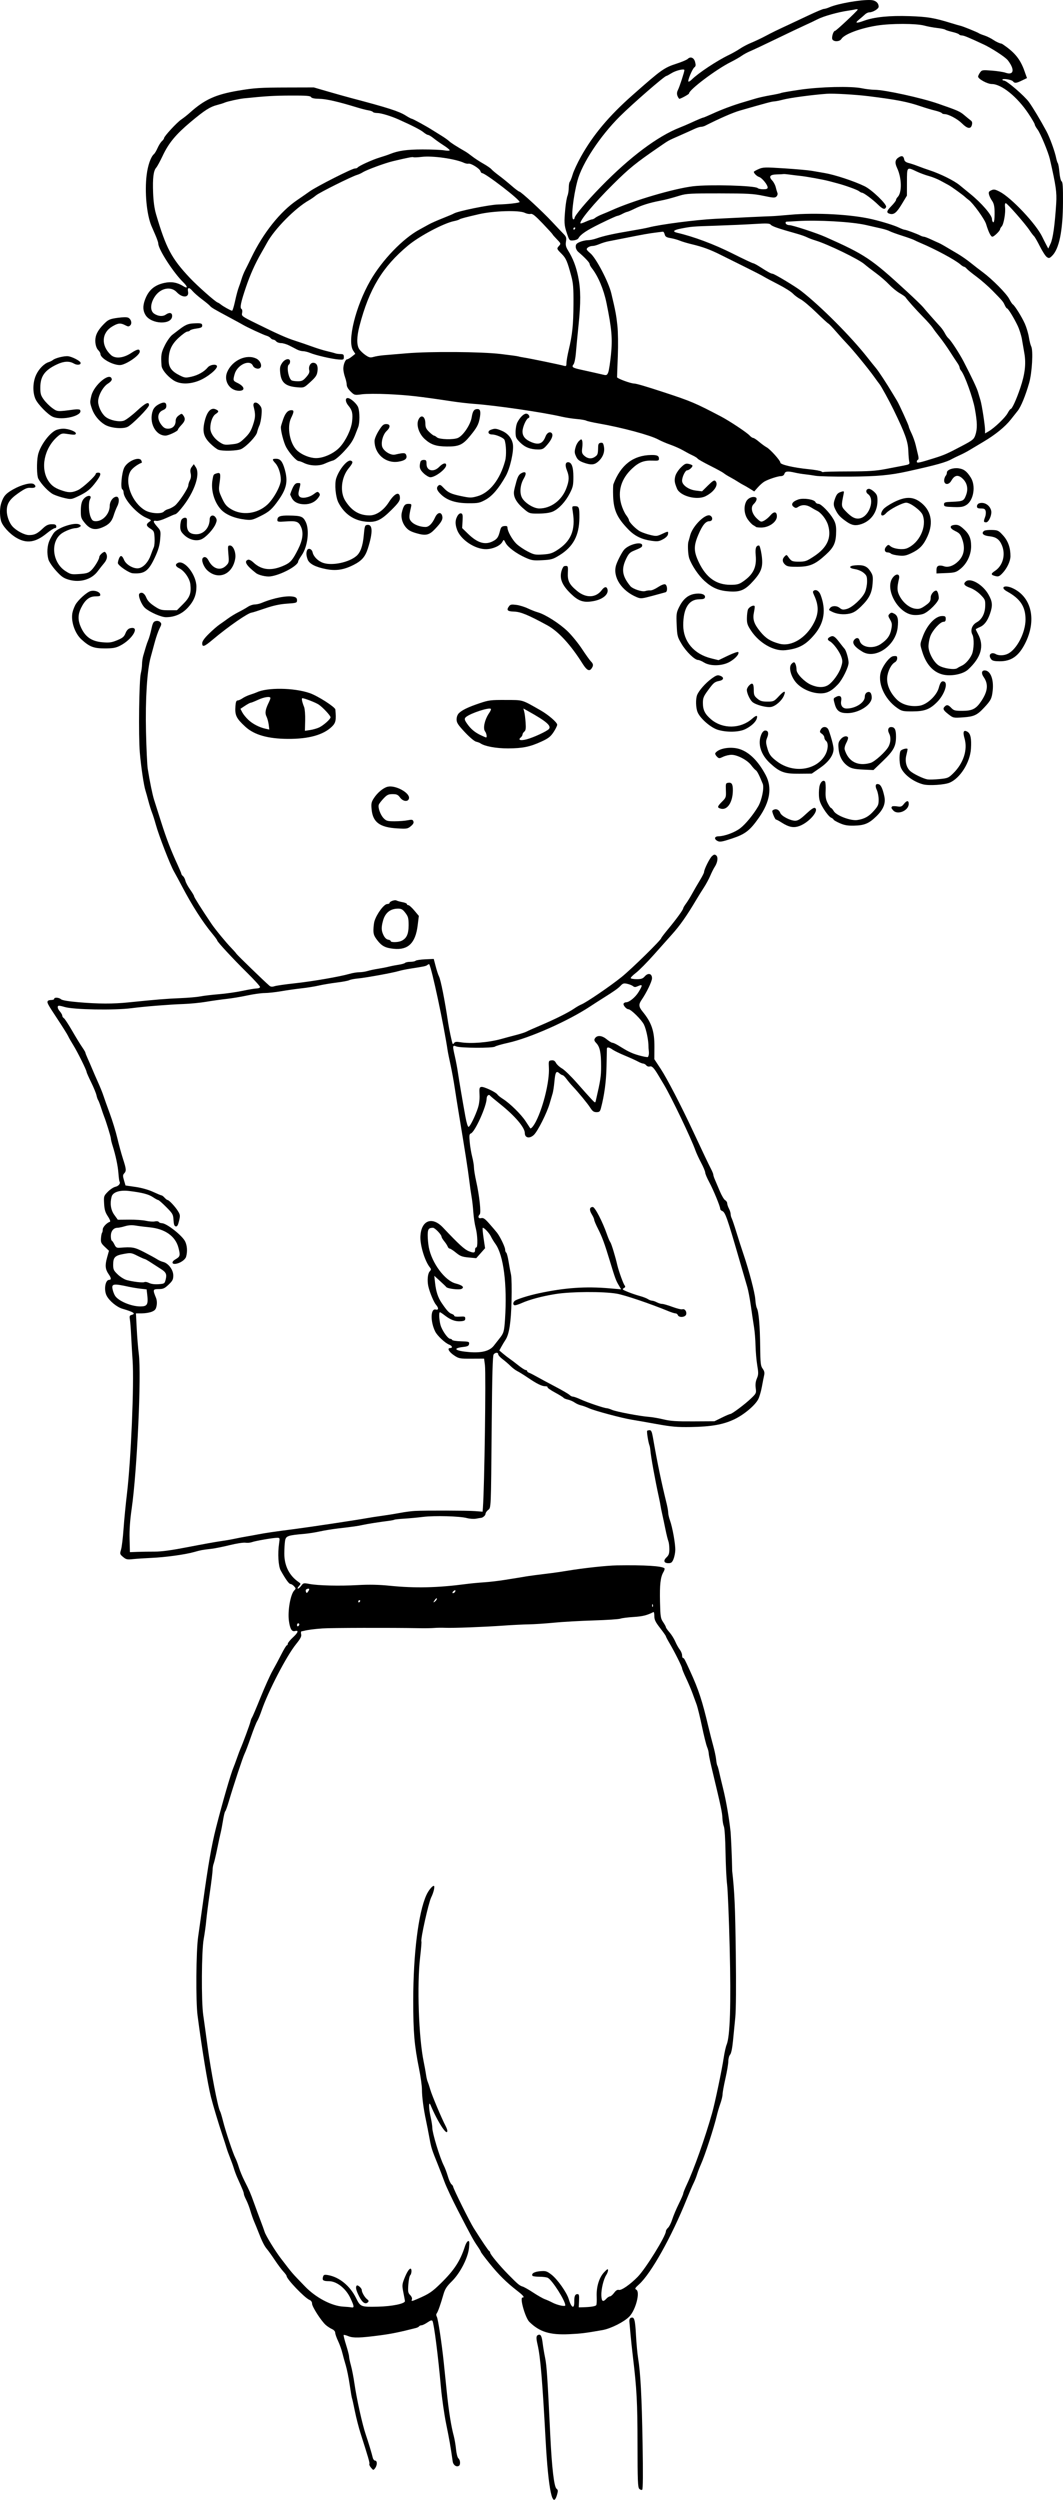 <?xml version="1.0" encoding="UTF-8" standalone="no"?>
<!-- Created with Inkscape (http://www.inkscape.org/) -->

<svg
   xmlns:dc="http://purl.org/dc/elements/1.1/"
   xmlns:cc="http://creativecommons.org/ns#"
   xmlns:rdf="http://www.w3.org/1999/02/22-rdf-syntax-ns#"
   xmlns:svg="http://www.w3.org/2000/svg"
   xmlns="http://www.w3.org/2000/svg"
   xmlns:sodipodi="http://sodipodi.sourceforge.net/DTD/sodipodi-0.dtd"
   xmlns:inkscape="http://www.inkscape.org/namespaces/inkscape"
   width="243.224mm"
   height="571.925mm"
   viewBox="0 0 243.224 571.925"
   version="1.1"
   id="svg5880"
   inkscape:version="0.92.3 (2405546, 2018-03-11)"
   sodipodi:docname="brief.svg">
  <defs
     id="defs5874" />
  <sodipodi:namedview
     id="base"
     pagecolor="#ffffff"
     bordercolor="#666666"
     borderopacity="1.0"
     inkscape:pageopacity="0.0"
     inkscape:pageshadow="2"
     inkscape:zoom="7.9195959"
     inkscape:cx="513.38813"
     inkscape:cy="1270.0833"
     inkscape:document-units="mm"
     inkscape:current-layer="layer1"
     showgrid="false"
     fit-margin-top="0"
     fit-margin-left="0"
     fit-margin-right="0"
     fit-margin-bottom="0"
     inkscape:window-width="1920"
     inkscape:window-height="1053"
     inkscape:window-x="0"
     inkscape:window-y="27"
     inkscape:window-maximized="1" />
  <g
     inkscape:label="Layer 1"
     inkscape:groupmode="layer"
     id="layer1"
     transform="translate(57.415,85.448)">
    <path
       style="fill:#000000;stroke-width:0.265"
       d="m -57.101,29.563 c 0.513,-1.53 1.026,-2.11 2.7,-3.052 1.96,-1.103 4.192,-1.648 4.773,-1.166 0.636,0.528 0.281,0.912 -0.761,0.822 -0.795,-0.068 -1.287,0.141 -2.801,1.193 -2.019,1.403 -2.675,2.402 -2.675,4.072 0,1.161 0.561,2.72 1.267,3.519 0.915,1.036 2.78,2.02 3.829,2.02 1.244,0 1.883,-0.308 3.152,-1.521 0.737,-0.705 1.215,-0.937 1.976,-0.961 0.759,-0.024 1.026,0.081 1.098,0.431 0.057,0.281 -0.065,0.463 -0.312,0.463 -0.223,0 -1.074,0.544 -1.89,1.209 -2.543,2.072 -4.541,2.371 -6.871,1.03 -1.631,-0.939 -3.312,-2.809 -3.585,-3.989 -0.318,-1.371 -0.28,-2.939 0.1,-4.071 z m 7.948,-29.247 c 0.644,-1.383 1.844,-2.598 2.878,-2.913 0.328,-0.1 0.775,-0.328 0.994,-0.507 0.549,-0.45 2.631,-0.953 3.48,-0.841 0.891,0.117 2.672,1.034 2.809,1.445 0.18,0.541 -0.76,0.676 -1.531,0.221 -1.021,-0.603 -2.272,-0.542 -3.832,0.186 -2.824,1.319 -3.836,2.726 -3.836,5.331 0,1.402 0.115,1.798 0.795,2.737 0.437,0.603 1.3,1.466 1.918,1.916 1.199,0.874 1.163,0.871 4.996,0.359 0.716,-0.096 1.295,-0.054 1.39,0.1 0.794,1.284 -4.1,2.502 -6.253,1.557 -1.095,-0.48 -3.39,-2.825 -3.937,-4.023 -0.702,-1.535 -0.647,-3.898 0.131,-5.567 z m 0.416,18.399 c 0.408,-2.013 2.431,-4.885 4.018,-5.706 0.404,-0.209 1.202,-0.38 1.774,-0.38 1.266,0 3.034,0.697 2.881,1.136 -0.108,0.311 -0.354,0.313 -2.336,0.017 -0.8,-0.12 -1.105,-0.011 -1.875,0.665 -3.042,2.671 -3.966,7.268 -2.044,10.17 0.756,1.141 1.6,1.698 3.437,2.271 1.311,0.408 2.057,0.361 3.311,-0.208 1.047,-0.476 4.078,-3.266 4.078,-3.754 0,-0.133 0.238,-0.241 0.529,-0.241 0.774,0 0.651,0.589 -0.421,2.03 -1.296,1.741 -2.07,2.379 -4.035,3.322 -1.626,0.781 -1.725,0.796 -3.175,0.473 -0.823,-0.183 -1.979,-0.559 -2.569,-0.835 -1.037,-0.485 -2.813,-2.329 -3.492,-3.626 -0.351,-0.67 -0.399,-3.771 -0.082,-5.333 z m 2.665,19.454 c 0.269,-0.578 0.706,-1.342 0.971,-1.696 0.941,-1.26 4.962,-2.55 5.905,-1.894 0.353,0.245 0.353,0.305 0,0.537 -0.218,0.143 -0.635,0.264 -0.926,0.269 -0.727,0.011 -2.234,0.573 -3.104,1.157 -2.718,1.824 -2.282,6.68 0.776,8.653 1.201,0.775 1.377,0.812 3.221,0.682 1.666,-0.117 2.062,-0.244 2.71,-0.865 0.738,-0.707 1.821,-2.504 1.821,-3.021 0,-0.437 1.099,-1.381 1.331,-1.143 0.628,0.644 0.552,1.628 -0.194,2.507 -0.416,0.491 -1.087,1.34 -1.491,1.887 -1.407,1.905 -4.064,2.681 -6.629,1.935 -1.193,-0.347 -1.696,-0.7 -2.917,-2.05 -0.812,-0.897 -1.595,-2.058 -1.739,-2.578 -0.393,-1.414 -0.284,-3.197 0.266,-4.38 z m -0.356,105.341 c 0.097,-0.097 0.454,-0.176 0.794,-0.176 0.34,0 0.617,-0.119 0.617,-0.265 0,-0.392 1.085,-0.321 1.567,0.104 0.268,0.236 1.7,0.477 3.99,0.673 4.616,0.394 7.896,0.403 11.509,0.032 6.256,-0.642 8.59,-0.833 11.774,-0.963 1.819,-0.074 3.903,-0.255 4.63,-0.402 0.728,-0.147 2.633,-0.373 4.233,-0.503 1.601,-0.13 4.042,-0.478 5.424,-0.775 1.382,-0.296 2.841,-0.54 3.241,-0.542 0.409,-0.002 0.728,-0.15 0.728,-0.339 0,-0.185 -1.324,-1.643 -2.943,-3.241 -3.247,-3.206 -6.847,-7.092 -6.847,-7.392 0,-0.106 -0.509,-0.806 -1.131,-1.557 -2.23,-2.692 -4.625,-6.439 -6.961,-10.89 -0.611,-1.164 -1.429,-2.678 -1.818,-3.364 -0.88,-1.551 -3.445,-8.174 -4.129,-10.659 -0.28,-1.019 -0.676,-2.269 -0.881,-2.778 -0.204,-0.509 -0.576,-1.7 -0.826,-2.646 -0.25,-0.946 -0.55,-2.017 -0.667,-2.381 -0.394,-1.225 -1.015,-5.401 -1.299,-8.731 -0.328,-3.851 -0.167,-16.574 0.23,-18.124 0.149,-0.582 0.273,-1.526 0.277,-2.098 0.004,-0.572 0.136,-1.465 0.295,-1.984 0.159,-0.52 0.407,-1.362 0.551,-1.871 0.144,-0.509 0.416,-1.283 0.603,-1.72 0.187,-0.437 0.501,-1.542 0.696,-2.457 0.296,-1.384 0.461,-1.689 0.983,-1.82 0.388,-0.097 0.779,-0.006 1.024,0.24 0.353,0.353 0.337,0.515 -0.146,1.462 -0.299,0.586 -0.792,2 -1.097,3.143 -0.304,1.143 -0.72,2.673 -0.923,3.401 -0.825,2.951 -1.25,9.665 -1.078,17.045 0.09,3.867 0.268,7.686 0.395,8.487 0.469,2.951 1.091,5.985 1.465,7.144 0.211,0.655 0.931,2.917 1.599,5.027 1.214,3.834 2.228,6.471 3.801,9.88 0.459,0.996 0.835,1.904 0.835,2.018 0,0.114 0.171,0.349 0.38,0.523 0.209,0.173 0.451,0.641 0.539,1.039 0.087,0.398 0.571,1.304 1.075,2.013 0.504,0.709 0.916,1.405 0.916,1.548 0,0.223 1.731,2.963 3.98,6.301 0.852,1.265 3.384,4.346 4.537,5.521 0.501,0.511 1.025,1.106 1.163,1.323 0.214,0.335 6.294,6.227 7.542,7.308 0.309,0.268 0.624,0.298 1.191,0.115 0.424,-0.137 2.497,-0.434 4.607,-0.661 3.989,-0.428 10.305,-1.517 12.532,-2.161 0.708,-0.205 1.721,-0.372 2.251,-0.372 0.53,0 1.379,-0.128 1.888,-0.284 0.508,-0.156 1.579,-0.384 2.38,-0.507 0.8,-0.123 1.931,-0.344 2.514,-0.492 0.582,-0.148 1.594,-0.345 2.249,-0.439 0.655,-0.093 1.304,-0.28 1.442,-0.415 0.138,-0.135 0.68,-0.245 1.204,-0.245 0.524,0 1.066,-0.11 1.204,-0.244 0.138,-0.134 1.129,-0.283 2.201,-0.331 l 1.949,-0.087 0.452,1.72 c 0.248,0.946 0.58,1.958 0.736,2.249 0.403,0.749 1.331,5.424 2.101,10.583 0.235,1.574 0.914,4.75 1.044,4.879 0.073,0.073 0.23,-0.026 0.35,-0.22 0.156,-0.252 0.523,-0.3 1.294,-0.17 2.481,0.419 6.538,0.099 9.572,-0.756 0.8,-0.226 2.289,-0.625 3.307,-0.888 1.019,-0.263 2.09,-0.61 2.381,-0.772 0.291,-0.162 1.72,-0.798 3.175,-1.414 3.288,-1.393 6.371,-2.932 7.711,-3.85 0.561,-0.385 1.296,-0.806 1.632,-0.937 1.118,-0.435 6.605,-4.173 9.232,-6.291 2.325,-1.873 9.074,-8.499 9.074,-8.907 0,-0.09 0.744,-1.061 1.654,-2.159 1.835,-2.215 3.363,-4.329 3.369,-4.66 0.002,-0.119 0.285,-0.595 0.629,-1.058 0.344,-0.463 0.984,-1.497 1.422,-2.297 0.438,-0.8 1.228,-2.163 1.756,-3.027 0.528,-0.865 0.959,-1.713 0.959,-1.885 0,-0.61 1.269,-3.164 1.816,-3.657 0.463,-0.416 0.624,-0.442 0.969,-0.156 0.486,0.403 0.321,1.604 -0.363,2.64 -0.24,0.364 -0.687,1.257 -0.995,1.984 -0.307,0.728 -0.963,1.944 -1.456,2.702 -0.494,0.758 -1.255,1.981 -1.691,2.716 -2.275,3.833 -3.793,5.994 -5.678,8.085 -0.661,0.733 -2.475,2.77 -4.033,4.526 -1.557,1.756 -3.427,3.648 -4.155,4.203 -0.728,0.555 -1.262,1.108 -1.187,1.229 0.075,0.121 0.702,0.22 1.395,0.22 1.003,0 1.373,-0.13 1.817,-0.642 0.768,-0.883 1.654,-0.652 1.654,0.431 0,0.721 -1.253,3.309 -2.427,5.014 -0.667,0.968 -0.608,1.539 0.269,2.611 2.074,2.535 2.73,4.496 2.708,8.089 l -0.017,2.81 1.47,2.232 c 1.414,2.147 4.667,8.417 7.344,14.154 2.281,4.888 3.641,7.746 4.164,8.744 0.281,0.538 0.512,1.115 0.512,1.283 0,0.167 0.165,0.68 0.367,1.138 0.202,0.459 0.708,1.648 1.124,2.644 0.417,0.996 0.966,1.923 1.221,2.06 0.255,0.137 0.464,0.454 0.465,0.703 8e-4,0.25 0.179,0.795 0.397,1.212 0.217,0.417 0.395,0.984 0.395,1.26 0,0.276 0.108,0.709 0.241,0.962 0.132,0.253 0.624,1.71 1.092,3.238 0.468,1.528 1.177,3.731 1.575,4.895 1.29,3.775 2.652,8.978 2.738,10.46 0.046,0.795 0.207,1.684 0.358,1.975 0.423,0.816 0.702,4.069 0.754,8.815 0.043,3.829 0.107,4.397 0.568,5.027 0.382,0.522 0.472,0.921 0.337,1.504 -0.1,0.437 -0.334,1.627 -0.519,2.646 -0.185,1.019 -0.551,2.28 -0.814,2.803 -0.716,1.426 -3.294,3.591 -5.533,4.648 -2.53,1.194 -5.227,1.669 -9.915,1.748 -3.102,0.052 -4.39,-0.06 -7.815,-0.679 -2.256,-0.408 -4.815,-0.856 -5.689,-0.997 -2.288,-0.369 -8.548,-2.047 -9.79,-2.623 -0.582,-0.27 -1.408,-0.568 -1.836,-0.662 -0.428,-0.094 -1.083,-0.386 -1.455,-0.65 -0.373,-0.263 -1.063,-0.562 -1.534,-0.664 -0.471,-0.102 -0.921,-0.289 -0.998,-0.414 -0.078,-0.126 -0.966,-0.674 -1.973,-1.218 -1.008,-0.544 -1.772,-1.087 -1.698,-1.206 0.074,-0.119 -0.153,-0.217 -0.503,-0.217 -0.791,0 -1.945,-0.568 -4.011,-1.975 -0.881,-0.6 -1.95,-1.264 -2.377,-1.476 -0.427,-0.212 -1.141,-0.751 -1.587,-1.197 -0.447,-0.446 -1.258,-1.145 -1.804,-1.553 -0.546,-0.408 -0.992,-0.905 -0.992,-1.106 0,-0.477 -0.642,-0.47 -1.042,0.012 -0.23,0.277 -0.349,4.556 -0.449,16.073 -0.172,19.817 -0.135,18.974 -0.849,19.552 -0.314,0.254 -0.571,0.647 -0.571,0.874 0,0.352 -0.642,0.903 -1.058,0.909 -0.073,0 -0.56,0.082 -1.082,0.18 -0.523,0.098 -1.466,0.039 -2.097,-0.131 -1.648,-0.444 -7.416,-0.601 -10.049,-0.274 -1.237,0.154 -3.179,0.335 -4.315,0.404 -1.136,0.068 -2.153,0.178 -2.26,0.244 -0.107,0.066 -0.665,0.179 -1.241,0.251 -2.158,0.27 -4.925,0.706 -6.01,0.946 -1.159,0.257 -1.918,0.364 -5.753,0.816 -1.237,0.146 -3.059,0.445 -4.05,0.666 -0.99,0.221 -2.538,0.466 -3.44,0.545 -3.98,0.348 -4.32,0.472 -4.514,1.643 -0.089,0.538 -0.163,1.838 -0.165,2.889 -0.004,2.749 1.117,5.006 3.21,6.46 0.616,0.428 0.618,0.441 0.12,0.992 -0.277,0.307 -0.376,0.559 -0.221,0.559 0.156,0 0.502,-0.3 0.769,-0.667 0.46,-0.632 0.557,-0.653 1.841,-0.41 2.029,0.385 6.911,0.502 11.079,0.265 2.639,-0.15 4.769,-0.104 7.408,0.16 5.748,0.575 10.857,0.459 17.33,-0.394 1.091,-0.144 2.956,-0.323 4.144,-0.397 1.188,-0.075 3.331,-0.325 4.763,-0.556 1.432,-0.231 2.96,-0.476 3.397,-0.543 0.437,-0.068 1.032,-0.169 1.323,-0.225 0.547,-0.106 3.763,-0.531 6.085,-0.804 0.728,-0.086 2.335,-0.324 3.572,-0.531 3.6,-0.601 8.953,-1.18 11.245,-1.217 6.442,-0.103 10.388,0.141 10.921,0.674 0.09,0.09 -0.025,0.487 -0.256,0.883 -0.667,1.145 -0.858,2.837 -0.767,6.799 0.078,3.383 0.139,3.777 0.716,4.625 0.347,0.51 0.63,1.033 0.63,1.162 0,0.129 0.369,0.655 0.82,1.168 0.451,0.514 1.047,1.464 1.325,2.113 0.278,0.648 0.742,1.48 1.032,1.849 0.29,0.368 0.527,0.951 0.527,1.296 0,0.344 0.099,0.626 0.22,0.626 0.235,0 0.346,0.206 1.62,2.997 1.966,4.308 2.774,6.777 4.214,12.878 0.292,1.237 0.777,3.139 1.078,4.228 0.301,1.088 0.597,2.485 0.657,3.103 0.061,0.619 0.18,1.238 0.266,1.377 0.086,0.139 0.268,0.766 0.404,1.394 0.137,0.628 0.556,2.392 0.933,3.92 0.699,2.837 1.351,6.612 1.712,9.922 0.305,4.834 0.351,8.822 0.356,8.864 0.544,4.852 0.693,8.236 0.83,18.917 0.094,7.318 0.05,12.951 -0.115,14.618 -0.148,1.492 -0.387,3.922 -0.531,5.401 -0.167,1.707 -0.408,2.85 -0.661,3.13 -0.219,0.243 -0.4,0.908 -0.401,1.478 -0.001,0.571 -0.299,2.345 -0.661,3.943 -0.362,1.598 -0.659,3.231 -0.659,3.628 0,0.397 -0.225,1.352 -0.499,2.122 -0.275,0.769 -0.638,1.994 -0.808,2.722 -0.659,2.821 -2.737,9.193 -3.671,11.259 -0.292,0.647 -0.677,1.653 -0.855,2.235 -0.178,0.582 -0.541,1.491 -0.807,2.021 -0.266,0.529 -0.98,2.196 -1.587,3.704 -3.459,8.594 -8.14,16.955 -10.876,19.428 -0.942,0.851 -1.023,1.009 -0.633,1.228 0.93,0.52 -0.14,4.645 -1.593,6.141 -1.195,1.23 -4.237,2.763 -6.152,3.101 -3.924,0.691 -4.866,0.808 -7.576,0.937 -4.449,0.212 -6.802,-0.512 -9.151,-2.815 -0.937,-0.918 -2.253,-5.566 -1.577,-5.566 0.575,0 0.228,-0.441 -1.245,-1.583 -2.424,-1.879 -4.225,-3.663 -6.318,-6.261 -1.073,-1.331 -1.95,-2.5 -1.95,-2.598 0,-0.098 -0.352,-0.69 -0.783,-1.317 -0.923,-1.342 -1.418,-2.246 -4.498,-8.217 -1.276,-2.474 -2.645,-5.391 -3.041,-6.482 -0.397,-1.091 -1.083,-2.877 -1.524,-3.969 -1.411,-3.487 -1.509,-3.796 -1.927,-6.085 -0.226,-1.237 -0.587,-3.082 -0.804,-4.101 -0.554,-2.607 -0.904,-5.309 -0.911,-7.012 -0.003,-0.801 -0.291,-2.884 -0.641,-4.63 -1.109,-5.54 -1.349,-8.342 -1.349,-15.742 0,-10.59 1.172,-20.012 2.993,-24.06 0.473,-1.051 1.338,-2.134 1.704,-2.134 0.317,0 -0.015,1.484 -0.591,2.646 -0.614,1.238 -2.486,9.679 -2.236,10.083 0.059,0.095 -0.073,1.704 -0.293,3.577 -0.742,6.325 -0.335,18.346 0.809,23.91 0.224,1.091 0.473,2.461 0.552,3.043 0.079,0.582 0.249,1.296 0.377,1.587 0.128,0.291 0.403,1.124 0.612,1.852 0.363,1.265 2.585,6.533 3.459,8.202 0.229,0.437 0.416,0.943 0.417,1.124 0.007,1.41 -2.213,-1.989 -3.846,-5.887 -0.435,-1.039 -0.437,0.753 -0.003,2.626 0.226,0.975 0.411,2.148 0.411,2.608 0,1.201 1.721,6.843 2.632,8.629 0.272,0.533 0.69,1.641 0.928,2.461 0.238,0.82 0.607,1.635 0.818,1.81 0.211,0.176 0.385,0.417 0.385,0.537 0,0.402 3.787,8.034 4.718,9.507 1.926,3.049 3.355,5.163 3.548,5.248 0.11,0.049 0.201,0.205 0.201,0.349 0,0.376 2.164,2.988 4.132,4.987 2.224,2.26 2.579,2.558 3.317,2.784 0.342,0.105 1.44,0.731 2.441,1.392 1.001,0.661 2.191,1.335 2.646,1.499 0.454,0.164 1.201,0.498 1.658,0.743 1.136,0.608 3.004,1.017 3.004,0.657 0,-1.063 -2.972,-5.748 -3.993,-6.294 -0.259,-0.138 -1.126,-0.252 -1.927,-0.252 -0.801,0 -1.516,-0.095 -1.587,-0.211 -0.311,-0.504 0.41,-0.94 1.737,-1.05 1.295,-0.107 1.526,-0.038 2.587,0.77 1.372,1.046 3.517,4.081 3.974,5.623 0.599,2.018 1.287,2.345 1.261,0.598 -0.02,-1.299 0.18,-1.761 0.761,-1.761 0.319,0 0.387,0.309 0.332,1.521 l -0.068,1.521 0.909,-0.023 c 1.813,-0.046 2.934,-0.225 3.101,-0.495 0.094,-0.151 0.137,-1.022 0.096,-1.934 -0.099,-2.221 0.542,-4.339 1.686,-5.569 0.688,-0.74 0.908,-0.861 0.914,-0.502 0.004,0.26 -0.18,0.758 -0.409,1.108 -0.623,0.952 -1.182,3.283 -1.126,4.704 0.054,1.372 0.376,1.577 1.145,0.728 0.263,-0.291 0.635,-0.529 0.827,-0.529 0.191,0 0.617,-0.364 0.946,-0.809 0.423,-0.572 0.751,-0.769 1.121,-0.672 0.563,0.147 2.583,-1.265 4.27,-2.987 1.839,-1.876 6.462,-9.352 6.462,-10.449 0,-0.191 0.223,-0.55 0.497,-0.797 0.273,-0.247 0.704,-1.109 0.957,-1.914 0.253,-0.806 0.923,-2.398 1.488,-3.538 0.565,-1.14 1.027,-2.213 1.027,-2.383 0,-0.17 0.372,-1.103 0.827,-2.072 1.646,-3.509 4.156,-10.602 5.774,-16.315 0.655,-2.314 2.241,-9.88 2.661,-12.7 0.174,-1.164 0.473,-2.495 0.664,-2.957 0.787,-1.896 1.018,-9.176 0.7,-22.047 -0.167,-6.767 -0.432,-13.315 -0.589,-14.552 -0.156,-1.237 -0.319,-4.571 -0.363,-7.408 -0.044,-2.919 -0.204,-5.47 -0.367,-5.874 -0.159,-0.393 -0.311,-1.226 -0.338,-1.852 -0.062,-1.44 -0.293,-2.522 -2.474,-11.624 -0.371,-1.548 -0.674,-3.051 -0.674,-3.341 0,-0.29 -0.168,-0.929 -0.373,-1.421 -0.205,-0.492 -0.733,-2.619 -1.173,-4.729 -0.44,-2.109 -0.996,-4.371 -1.237,-5.025 -0.241,-0.655 -0.677,-1.845 -0.97,-2.646 -0.293,-0.8 -0.938,-2.311 -1.432,-3.357 -0.495,-1.046 -0.9,-2.039 -0.9,-2.208 0,-0.363 -1.708,-3.783 -2.876,-5.758 -0.456,-0.77 -0.829,-1.485 -0.831,-1.587 -0.001,-0.103 -0.597,-0.952 -1.323,-1.888 -1.068,-1.376 -1.321,-1.899 -1.321,-2.734 0,-0.568 -0.089,-0.987 -0.198,-0.931 -1.454,0.748 -2.48,1.004 -4.536,1.131 -1.327,0.082 -2.697,0.256 -3.043,0.388 -0.346,0.132 -3.114,0.315 -6.15,0.407 -3.036,0.092 -7.127,0.325 -9.092,0.517 -1.965,0.192 -4.524,0.362 -5.689,0.377 -1.164,0.015 -3.784,0.145 -5.821,0.289 -4.603,0.324 -11.428,0.58 -13.361,0.501 -0.8,-0.033 -1.931,-0.016 -2.514,0.038 -0.582,0.053 -2.189,0.075 -3.572,0.048 -6.236,-0.122 -19.923,-0.087 -21.96,0.057 -1.906,0.134 -3.44,0.337 -4.299,0.569 -0.109,0.029 -0.32,0.069 -0.468,0.087 -0.15,0.018 -0.199,0.315 -0.111,0.666 0.124,0.495 -0.133,0.995 -1.18,2.295 -2.178,2.703 -6.378,10.802 -7.869,15.176 -0.344,1.008 -0.799,2.099 -1.013,2.425 -0.213,0.326 -0.861,1.963 -1.438,3.638 -0.578,1.675 -1.223,3.382 -1.434,3.793 -0.388,0.754 -2.518,7.197 -3.642,11.016 -0.335,1.137 -0.694,2.119 -0.797,2.184 -0.104,0.064 -0.327,0.98 -0.496,2.034 -0.169,1.055 -0.412,2.334 -0.541,2.843 -0.129,0.509 -0.489,2.176 -0.8,3.704 -0.311,1.528 -0.674,3.052 -0.806,3.386 -0.132,0.334 -0.241,0.989 -0.243,1.455 -0.002,0.466 -0.289,2.812 -0.64,5.213 -0.35,2.401 -0.716,5.259 -0.813,6.35 -0.097,1.091 -0.361,2.996 -0.585,4.233 -0.498,2.74 -0.566,14.235 -0.104,17.391 0.166,1.131 0.605,4.318 0.977,7.083 0.783,5.825 2.382,14.13 2.873,14.926 0.111,0.179 0.413,1.18 0.673,2.225 0.568,2.284 2.281,7.414 2.831,8.479 0.217,0.42 0.576,1.374 0.797,2.119 0.221,0.745 0.793,2.129 1.272,3.075 1.184,2.338 1.351,2.725 2.226,5.159 0.419,1.164 1.079,2.95 1.467,3.969 0.388,1.019 0.809,2.18 0.934,2.581 0.274,0.873 2.403,4.349 3.7,6.041 2.79,3.639 2.364,3.144 5.546,6.443 2.477,2.568 6.115,4.475 8.791,4.608 0.68,0.034 1.483,0.109 1.786,0.167 0.733,0.141 0.697,-0.215 -0.22,-2.152 -1.045,-2.209 -3.128,-3.841 -4.903,-3.841 -1.315,0 -1.592,-0.213 -1.334,-1.025 0.144,-0.454 0.317,-0.509 1.142,-0.365 2.574,0.45 5.034,2.463 6.401,5.24 0.999,2.03 1.107,2.072 5.001,1.983 3.299,-0.076 6.263,-0.695 6.191,-1.292 -0.026,-0.218 -0.195,-1.132 -0.374,-2.031 -0.288,-1.446 -0.27,-1.782 0.157,-2.91 0.562,-1.484 1.153,-2.466 1.486,-2.466 0.338,0 0.288,1.163 -0.064,1.516 -0.164,0.164 -0.358,1.126 -0.43,2.136 -0.116,1.616 -0.064,1.905 0.425,2.394 0.311,0.311 0.488,0.734 0.402,0.959 -0.194,0.506 -0.085,0.503 1.15,-0.028 2.776,-1.194 3.429,-1.629 5.516,-3.68 3.033,-2.979 4.403,-5.09 5.472,-8.437 0.182,-0.571 0.499,-1.093 0.702,-1.16 0.301,-0.099 0.343,0.18 0.226,1.471 -0.209,2.299 -1.997,5.81 -3.936,7.725 -1.208,1.193 -1.572,1.767 -1.942,3.056 -0.647,2.259 -1.236,3.919 -1.518,4.279 -0.149,0.19 -0.137,0.497 0.03,0.794 0.288,0.511 1.131,6.099 1.59,10.538 0.151,1.455 0.463,4.491 0.694,6.747 0.444,4.328 0.984,7.728 1.575,9.922 0.196,0.728 0.434,2.119 0.528,3.092 0.099,1.022 0.331,1.902 0.549,2.083 0.434,0.36 0.506,1.461 0.111,1.705 -0.57,0.352 -1.303,-0.167 -1.423,-1.009 -0.506,-3.525 -0.768,-5.03 -1.483,-8.518 -0.448,-2.183 -0.994,-5.993 -1.213,-8.467 -0.625,-7.051 -1.575,-14.51 -1.929,-15.142 -0.137,-0.245 -0.436,-0.16 -1.154,0.328 -0.533,0.362 -1.147,0.659 -1.365,0.659 -0.217,0 -0.46,0.105 -0.539,0.233 -0.079,0.128 -0.414,0.302 -0.743,0.386 -3.705,0.944 -5.56,1.324 -8.14,1.666 -4.604,0.611 -6.216,0.655 -7.306,0.199 -0.524,-0.219 -1.009,-0.343 -1.076,-0.275 -0.068,0.068 0.183,1.093 0.558,2.278 0.374,1.185 0.681,2.381 0.681,2.658 0,0.276 0.192,1.193 0.426,2.037 0.234,0.844 0.589,2.665 0.788,4.048 0.515,3.579 1.832,9.524 2.607,11.774 0.537,1.559 1.395,4.391 1.582,5.226 0.09,0.4 0.34,0.728 0.555,0.728 0.513,0 0.51,1.069 -0.005,1.735 -0.39,0.504 -0.407,0.502 -0.925,-0.109 -0.29,-0.343 -0.465,-0.724 -0.389,-0.847 0.131,-0.211 -0.198,-1.357 -2.005,-6.997 -0.42,-1.31 -1.012,-3.624 -1.317,-5.143 -0.304,-1.519 -0.598,-2.833 -0.651,-2.92 -0.054,-0.087 -0.289,-1.464 -0.522,-3.059 -0.233,-1.595 -0.642,-3.615 -0.908,-4.488 -0.266,-0.873 -0.623,-2.168 -0.794,-2.877 -0.17,-0.709 -0.604,-1.911 -0.963,-2.671 -0.36,-0.76 -0.654,-1.609 -0.654,-1.887 0,-0.296 -0.301,-0.64 -0.728,-0.831 -0.4,-0.179 -1.038,-0.595 -1.417,-0.925 -1.033,-0.898 -3.147,-4.182 -3.147,-4.888 0,-0.392 -0.218,-0.71 -0.595,-0.866 -1.106,-0.46 -5.223,-4.758 -5.227,-5.456 -7.938e-4,-0.13 -0.335,-0.593 -0.743,-1.03 -0.408,-0.437 -1.296,-1.627 -1.973,-2.646 -0.677,-1.019 -1.488,-2.15 -1.801,-2.514 -0.577,-0.67 -1.143,-1.808 -1.975,-3.969 -0.252,-0.655 -0.665,-1.667 -0.917,-2.249 -0.252,-0.582 -0.649,-1.713 -0.881,-2.514 -0.232,-0.8 -0.664,-1.927 -0.96,-2.503 -0.296,-0.576 -0.538,-1.198 -0.538,-1.382 0,-0.311 -0.281,-1.007 -1.475,-3.655 -0.263,-0.582 -0.62,-1.535 -0.793,-2.117 -0.174,-0.582 -0.578,-1.713 -0.899,-2.514 -0.32,-0.8 -0.683,-1.812 -0.806,-2.249 -0.123,-0.437 -0.525,-1.687 -0.893,-2.778 -0.903,-2.679 -2.179,-6.924 -2.665,-8.864 -0.75,-2.994 -2.079,-11.085 -3.06,-18.631 -0.423,-3.251 -0.339,-14.752 0.131,-17.979 0.225,-1.547 0.705,-4.956 1.066,-7.575 1.239,-8.987 2.005,-13.378 3.047,-17.473 1.448,-5.694 3.383,-12.366 3.986,-13.747 0.127,-0.291 0.481,-1.244 0.786,-2.117 0.305,-0.873 0.662,-1.826 0.792,-2.117 0.532,-1.185 2.164,-5.601 2.298,-6.218 0.079,-0.364 0.236,-0.781 0.349,-0.926 0.113,-0.146 0.998,-2.229 1.966,-4.63 0.968,-2.401 2.202,-5.14 2.74,-6.085 0.539,-0.946 1.446,-2.643 2.017,-3.77 0.571,-1.128 1.134,-2.051 1.252,-2.051 0.118,0 0.215,-0.163 0.215,-0.363 0,-0.2 0.539,-0.86 1.198,-1.468 1.187,-1.095 1.364,-1.676 0.436,-1.433 -0.716,0.187 -1.114,-0.48 -1.371,-2.295 -0.323,-2.285 0.351,-6.131 1.228,-7.009 0.384,-0.384 0.38,-0.465 -0.048,-0.938 -0.258,-0.285 -0.627,-0.518 -0.821,-0.518 -0.335,0 -1.079,-1.026 -2.228,-3.072 -0.559,-0.996 -0.732,-3.884 -0.375,-6.267 0.178,-1.185 0.157,-1.244 -0.439,-1.24 -0.946,0.007 -5.033,0.712 -5.785,0.999 -0.364,0.138 -1.037,0.196 -1.496,0.127 -0.459,-0.069 -2.067,0.18 -3.572,0.553 -1.505,0.373 -3.392,0.753 -4.192,0.845 -2.168,0.25 -2.388,0.291 -3.969,0.737 -2.065,0.583 -6.538,1.197 -9.79,1.344 -1.528,0.069 -3.433,0.195 -4.233,0.281 -1.286,0.137 -1.545,0.08 -2.23,-0.497 -0.742,-0.625 -0.762,-0.696 -0.462,-1.697 0.172,-0.575 0.428,-2.696 0.569,-4.715 0.141,-2.018 0.492,-5.634 0.779,-8.036 0.924,-7.713 1.664,-25.216 1.292,-30.559 -0.101,-1.455 -0.248,-3.956 -0.325,-5.556 -0.078,-1.601 -0.21,-3.307 -0.295,-3.791 -0.128,-0.736 -0.064,-0.904 0.391,-1.023 1.049,-0.274 0.467,-0.665 -2.101,-1.412 -1.265,-0.368 -2.973,-1.772 -3.594,-2.955 -0.7,-1.334 -0.345,-3.651 0.56,-3.651 0.523,0 0.488,-0.436 -0.103,-1.282 -0.782,-1.12 -0.875,-2.014 -0.389,-3.76 l 0.45,-1.617 -0.954,-0.9 c -0.836,-0.788 -0.944,-1.034 -0.874,-1.976 0.044,-0.591 0.154,-1.149 0.243,-1.238 0.09,-0.09 0.163,-0.432 0.163,-0.761 0,-0.541 0.906,-1.512 1.64,-1.756 0.171,-0.057 -0.021,-0.568 -0.47,-1.245 -0.599,-0.906 -0.781,-1.518 -0.858,-2.897 -0.096,-1.702 -0.073,-1.775 0.844,-2.718 0.518,-0.533 1.294,-1.046 1.723,-1.141 0.753,-0.165 1.231,-0.756 0.963,-1.19 -0.071,-0.115 -0.186,-0.968 -0.254,-1.894 -0.127,-1.715 -0.641,-4.141 -1.344,-6.351 -0.215,-0.674 -0.39,-1.405 -0.39,-1.624 0,-0.368 -1.082,-3.881 -1.567,-5.088 -0.117,-0.291 -0.425,-1.184 -0.685,-1.984 -0.26,-0.8 -0.56,-1.574 -0.667,-1.72 -0.107,-0.146 -0.276,-0.643 -0.375,-1.105 -0.099,-0.462 -0.648,-1.797 -1.221,-2.966 -0.573,-1.169 -1.042,-2.232 -1.042,-2.363 0,-0.397 -2.076,-4.579 -3.043,-6.133 -0.499,-0.8 -1.034,-1.741 -1.189,-2.09 -0.155,-0.349 -1.291,-2.16 -2.523,-4.023 -2.235,-3.381 -2.397,-3.696 -2.064,-4.029 z m 2.734,2.469 c 0.291,0.336 0.529,0.765 0.529,0.953 0,0.189 0.16,0.438 0.356,0.555 0.196,0.116 1.043,1.402 1.882,2.857 0.839,1.455 1.87,3.142 2.29,3.747 0.42,0.606 0.764,1.188 0.764,1.294 0,0.106 0.224,0.682 0.497,1.28 0.274,0.598 0.744,1.683 1.045,2.41 0.301,0.728 0.923,2.156 1.382,3.175 0.459,1.019 0.988,2.328 1.175,2.91 0.187,0.582 0.846,2.428 1.464,4.101 0.618,1.673 1.401,4.23 1.741,5.68 0.339,1.451 0.918,3.571 1.286,4.713 0.776,2.406 0.807,2.775 0.283,3.353 -0.329,0.363 -0.335,0.6 -0.04,1.598 l 0.346,1.171 2.289,0.33 c 1.407,0.203 2.958,0.64 4.027,1.135 0.956,0.443 1.831,0.805 1.944,0.805 0.113,0 0.421,0.238 0.684,0.529 0.263,0.291 0.57,0.529 0.682,0.529 0.326,0 1.734,1.499 2.362,2.516 0.529,0.857 0.551,1.046 0.258,2.266 -0.239,0.996 -0.429,1.31 -0.753,1.249 -0.322,-0.061 -0.454,-0.435 -0.513,-1.456 -0.074,-1.285 -0.183,-1.478 -1.67,-2.974 -0.875,-0.88 -1.697,-1.6 -1.827,-1.6 -0.13,0 -0.665,-0.29 -1.188,-0.645 -0.999,-0.678 -2.513,-1.072 -5.497,-1.429 -2.133,-0.255 -3.702,0.263 -3.984,1.316 -0.414,1.545 -0.189,3.04 0.625,4.163 l 0.799,1.103 2.574,-0.026 c 1.416,-0.015 3.16,0.107 3.876,0.27 0.716,0.163 1.627,0.225 2.025,0.138 0.4,-0.088 0.801,-0.034 0.897,0.121 0.095,0.154 0.408,0.28 0.696,0.28 1.074,0 4.661,2.811 5.333,4.179 0.47,0.956 0.558,2.302 0.228,3.484 -0.196,0.701 -1.354,1.498 -2.387,1.641 -0.948,0.131 -0.979,-0.506 -0.051,-1.036 1.076,-0.614 1.143,-0.874 0.683,-2.64 -0.69,-2.65 -3.074,-4.337 -6.61,-4.678 -1.019,-0.098 -2.434,-0.276 -3.144,-0.396 -0.896,-0.151 -1.659,-0.107 -2.489,0.143 -0.658,0.198 -1.437,0.36 -1.73,0.36 -0.879,0 -1.5,0.775 -1.5,1.871 0,0.547 0.101,1.035 0.223,1.083 0.123,0.049 0.394,0.445 0.603,0.882 0.309,0.647 0.525,0.783 1.166,0.734 2.967,-0.226 3.398,-0.148 5.681,1.028 1.237,0.637 2.547,1.357 2.91,1.599 0.364,0.242 0.988,0.52 1.386,0.618 1.183,0.291 2.318,1.8 2.318,3.083 0,0.929 -0.158,1.24 -1.069,2.107 -0.921,0.876 -1.238,1.017 -2.28,1.017 -1.333,0 -1.372,0.127 -0.607,2 0.204,0.5 0.259,1.19 0.143,1.806 -0.151,0.806 -0.359,1.069 -1.089,1.373 -0.496,0.207 -1.518,0.377 -2.271,0.377 h -1.369 l 0.18,3.506 c 0.099,1.928 0.311,4.518 0.471,5.755 0.624,4.825 -0.39,26.868 -1.631,35.454 -0.376,2.605 -0.53,4.813 -0.477,6.879 l 0.077,3.043 1.72,-0.067 c 0.946,-0.037 2.728,-0.064 3.961,-0.06 1.558,0.005 3.897,-0.316 7.673,-1.053 2.987,-0.583 6.265,-1.175 7.284,-1.317 1.019,-0.141 2.447,-0.386 3.175,-0.544 0.728,-0.158 1.928,-0.389 2.668,-0.513 0.74,-0.124 1.99,-0.351 2.778,-0.504 1.705,-0.332 3.968,-0.664 8.444,-1.239 3.413,-0.438 14.197,-2.063 16.536,-2.492 0.728,-0.133 2.335,-0.381 3.572,-0.55 1.237,-0.169 3.082,-0.468 4.101,-0.664 1.019,-0.196 2.507,-0.39 3.307,-0.432 2.456,-0.127 11.937,-0.099 13.758,0.042 l 1.72,0.132 0.071,-0.926 c 0.349,-4.554 0.72,-30.613 0.464,-32.593 l -0.195,-1.504 -2.86,0.015 c -2.73,0.014 -2.913,-0.02 -4.005,-0.753 -1.178,-0.791 -1.655,-1.677 -0.903,-1.677 0.643,0 0.492,-0.513 -0.231,-0.788 -0.914,-0.348 -2.703,-2.021 -3.178,-2.974 -1.149,-2.303 -1.084,-5.361 0.107,-5.049 0.684,0.179 0.716,-0.349 0.068,-1.093 -0.507,-0.581 -1.481,-2.932 -1.761,-4.25 -0.282,-1.324 -0.14,-2.873 0.308,-3.368 0.366,-0.405 0.373,-0.531 0.052,-0.931 -1.173,-1.461 -2.283,-5.14 -2.166,-7.176 0.208,-3.614 2.692,-4.555 5.154,-1.952 3.699,3.909 4.928,5.033 5.936,5.429 1.167,0.459 1.419,0.391 1.419,-0.38 0,-0.267 0.119,-0.485 0.265,-0.485 0.396,0 0.313,-2.838 -0.132,-4.498 -0.215,-0.8 -0.456,-2.408 -0.535,-3.572 -0.08,-1.164 -0.254,-2.712 -0.386,-3.44 -0.133,-0.728 -0.371,-2.394 -0.53,-3.704 -0.309,-2.556 -0.971,-6.795 -2.393,-15.346 -0.29,-1.746 -0.716,-4.425 -0.945,-5.953 -0.229,-1.528 -0.663,-3.909 -0.965,-5.292 -0.301,-1.382 -0.583,-2.752 -0.626,-3.043 -0.903,-6.085 -3.68,-19.113 -4.252,-19.948 -0.039,-0.057 -0.223,0.018 -0.408,0.167 -0.336,0.27 -0.665,0.341 -3.909,0.842 -0.946,0.146 -2.137,0.393 -2.646,0.548 -1.324,0.404 -7.526,1.534 -9.334,1.701 -0.841,0.078 -1.738,0.253 -1.994,0.39 -0.256,0.137 -1.533,0.38 -2.837,0.539 -1.304,0.16 -3.146,0.468 -4.091,0.684 -0.946,0.217 -2.732,0.505 -3.969,0.64 -1.237,0.135 -3.321,0.432 -4.63,0.658 -1.31,0.227 -3.036,0.417 -3.836,0.422 -0.8,0.005 -2.586,0.255 -3.969,0.555 -1.382,0.3 -3.526,0.657 -4.763,0.792 -1.237,0.136 -3.328,0.43 -4.647,0.655 -1.319,0.224 -3.64,0.453 -5.159,0.507 -3.393,0.122 -8.88,0.561 -11.89,0.953 -3.96,0.516 -13.326,0.348 -15.344,-0.275 -0.508,-0.157 -1.074,-0.285 -1.257,-0.285 -0.496,0 -0.402,0.633 0.197,1.323 z m 12.597,65.018 c 0.767,1.212 3.7,2.451 5.8,2.451 1.598,0 1.84,-0.439 1.555,-2.812 l -0.131,-1.093 -1.378,-0.155 c -0.758,-0.085 -1.973,-0.285 -2.701,-0.443 -3.535,-0.771 -3.97,-0.7 -3.699,0.6 0.099,0.473 0.348,1.126 0.554,1.452 z m 0.639,-4.85 c 0.586,0.556 1.509,1.127 2.051,1.269 1.546,0.407 3.739,0.654 4.057,0.457 0.159,-0.098 0.635,-0.007 1.057,0.204 0.483,0.241 1.282,0.345 2.156,0.28 1.357,-0.101 1.394,-0.125 1.639,-1.099 0.296,-1.177 0.069,-1.653 -1.146,-2.41 -0.468,-0.291 -1.437,-0.916 -2.154,-1.389 -0.717,-0.473 -1.396,-0.861 -1.508,-0.863 -0.113,-0.003 -0.86,-0.333 -1.66,-0.735 -1.399,-0.703 -1.521,-0.72 -3.158,-0.422 -2.002,0.364 -2.398,0.775 -2.398,2.479 0,1.079 0.122,1.333 1.066,2.228 z m 41.267,80.458 c 0.146,-0.09 0.265,-0.276 0.265,-0.412 0,-0.137 -0.119,-0.249 -0.265,-0.249 -0.146,0 -0.265,0.186 -0.265,0.412 0,0.227 0.119,0.339 0.265,0.249 z m 2.289,-7.947 c 0.407,-0.556 0.29,-0.784 -0.289,-0.562 -0.25,0.096 -0.339,0.324 -0.233,0.599 0.157,0.408 0.199,0.405 0.522,-0.037 z m 11.586,2.523 c 0.064,0 0.19,-0.119 0.28,-0.265 0.09,-0.146 0.037,-0.265 -0.117,-0.265 -0.154,0 -0.28,0.119 -0.28,0.265 0,0.146 0.052,0.265 0.117,0.265 z m 16.016,-81.266 c 0.682,3.599 3.69,7.65 6.147,8.28 1.541,0.395 2.053,0.864 1.352,1.237 -0.526,0.279 -3.242,-0.048 -3.502,-0.422 -0.084,-0.121 -0.737,-0.751 -1.45,-1.398 l -1.296,-1.177 0.186,1.659 c 0.222,1.985 0.664,3.317 1.518,4.576 1.158,1.707 1.697,2.291 2.288,2.478 0.322,0.102 0.585,0.307 0.585,0.454 0,0.156 0.525,0.232 1.257,0.181 1.11,-0.078 1.257,-0.026 1.257,0.441 0,0.424 -0.204,0.546 -1.026,0.613 -1.218,0.1 -2.325,-0.302 -3.642,-1.322 -0.53,-0.411 -1.036,-0.747 -1.124,-0.747 -0.33,0 -0.145,2.354 0.263,3.341 0.548,1.329 1.622,2.744 2.082,2.744 0.199,0 0.401,0.117 0.45,0.26 0.049,0.143 0.957,0.284 2.019,0.312 1.788,0.048 1.925,0.092 1.852,0.599 -0.063,0.441 -0.323,0.576 -1.324,0.691 -2.628,0.302 -1.894,0.921 1.403,1.182 2.83,0.224 4.657,-0.262 5.594,-1.487 0.329,-0.431 0.906,-1.166 1.282,-1.634 0.969,-1.206 1.082,-1.602 1.268,-4.422 0.522,-7.933 -0.335,-14.638 -2.202,-17.221 -0.359,-0.496 -0.821,-1.26 -1.027,-1.696 -0.391,-0.83 -1.676,-2.162 -1.884,-1.954 -0.066,0.066 0.03,1.138 0.214,2.382 l 0.334,2.262 -1.012,1.141 -1.012,1.141 -1.747,-0.163 c -1.479,-0.138 -1.921,-0.306 -2.885,-1.096 -0.626,-0.513 -1.271,-0.933 -1.433,-0.933 -0.162,0 -0.371,-0.208 -0.464,-0.463 -0.093,-0.255 -0.446,-0.8 -0.785,-1.211 -0.339,-0.411 -0.62,-0.888 -0.624,-1.058 -0.012,-0.465 -1.516,-2.03 -1.951,-2.03 -0.994,0 -1.216,0.313 -1.216,1.712 0,0.765 0.116,2.001 0.257,2.748 z m 1.462,81.001 c 0.218,-0.181 0.393,-0.464 0.388,-0.628 -0.005,-0.164 -0.183,-0.067 -0.397,0.215 -0.499,0.66 -0.496,0.831 0.008,0.412 z m 4.348,-1.974 c 0.155,-0.096 0.282,-0.301 0.282,-0.456 0,-0.175 -0.152,-0.155 -0.403,0.053 -0.437,0.363 -0.34,0.687 0.121,0.402 z m 0.169,-122.645 c 0.219,0.946 0.512,2.494 0.651,3.44 0.298,2.018 1.106,6.783 1.74,10.261 0.272,1.494 0.562,2.42 0.738,2.364 0.36,-0.115 1.533,-2.503 2.133,-4.342 0.287,-0.88 0.417,-1.971 0.361,-3.034 -0.076,-1.452 -0.025,-1.673 0.41,-1.761 0.564,-0.114 3.359,1.2 3.687,1.733 0.119,0.193 0.668,0.636 1.221,0.984 1.638,1.034 4.207,3.557 5.24,5.145 0.53,0.815 0.998,1.528 1.04,1.585 0.17,0.231 0.811,-0.545 1.362,-1.647 1.679,-3.362 3.07,-9.16 2.914,-12.15 -0.083,-1.602 -0.065,-1.655 0.59,-1.731 0.502,-0.058 0.771,0.098 1.043,0.607 0.202,0.377 0.817,0.939 1.367,1.248 0.55,0.309 2.105,1.822 3.455,3.362 1.35,1.54 2.836,3.199 3.303,3.688 0.844,0.884 0.848,0.885 0.992,0.265 1.064,-4.61 1.203,-5.52 1.197,-7.844 -0.008,-3.089 -0.277,-4.39 -1.087,-5.253 -0.477,-0.508 -0.548,-0.745 -0.326,-1.099 0.488,-0.78 1.589,-0.7 2.672,0.193 0.541,0.446 1.139,0.811 1.327,0.811 0.188,0 0.786,0.271 1.329,0.603 1.858,1.136 2.046,1.242 2.971,1.665 1.262,0.579 3.687,1.138 3.84,0.986 0.406,-0.731 0.113,-1.519 0.119,-2.329 0.011,-1.447 -0.505,-3.972 -1.035,-5.069 -0.536,-1.109 -2.986,-3.53 -3.573,-3.53 -0.476,0 -1.285,-0.977 -1.081,-1.306 0.096,-0.155 0.347,-0.281 0.559,-0.281 0.717,0 2.094,-1.121 2.825,-2.299 1.027,-1.655 0.995,-1.901 -0.178,-1.366 -0.512,0.233 -0.758,0.227 -1.063,-0.026 -0.218,-0.181 -0.81,-0.423 -1.314,-0.536 -0.773,-0.174 -1.008,-0.11 -1.498,0.412 -0.605,0.644 -1.417,1.219 -4.082,2.892 -0.873,0.548 -2.183,1.39 -2.91,1.872 -5.042,3.337 -13.826,7.23 -18.785,8.327 -1.455,0.322 -2.803,0.71 -2.994,0.862 -0.473,0.376 -7.905,0.343 -8.846,-0.038 -0.878,-0.356 -0.899,-0.203 -0.312,2.338 z m 3.951,22.933 c 0.218,0.836 0.396,1.913 0.396,2.393 0,0.48 0.235,1.93 0.523,3.222 0.734,3.293 1.151,7.189 0.807,7.533 -0.512,0.512 -0.314,1.028 0.333,0.866 0.49,-0.123 0.848,0.123 1.878,1.292 0.7,0.794 1.483,1.713 1.74,2.042 0.723,0.924 1.862,3.299 1.862,3.881 0,0.287 0.108,0.589 0.241,0.671 0.132,0.082 0.379,1.012 0.549,2.066 0.17,1.055 0.418,2.394 0.553,2.976 0.134,0.582 0.189,3.261 0.121,5.953 -0.127,5.055 -0.541,7.711 -1.402,8.995 -0.244,0.365 -0.659,1.055 -0.921,1.534 l -0.476,0.871 0.846,0.716 c 0.466,0.394 1.153,0.925 1.528,1.181 0.375,0.256 1.277,0.94 2.005,1.52 0.728,0.58 1.472,1.056 1.654,1.056 0.182,0 0.331,0.106 0.331,0.235 0,0.129 0.208,0.306 0.463,0.394 0.255,0.088 1.058,0.498 1.786,0.91 0.728,0.412 2.609,1.423 4.182,2.247 1.572,0.824 3.039,1.678 3.26,1.899 0.221,0.221 0.579,0.401 0.796,0.401 0.217,0 1.012,0.285 1.767,0.633 1.521,0.701 5.407,2.013 5.964,2.013 0.196,0 0.731,0.168 1.19,0.373 0.934,0.418 6.43,1.46 8.493,1.611 0.738,0.054 2.234,0.314 3.324,0.578 1.575,0.382 2.972,0.474 6.809,0.451 l 4.828,-0.029 1.687,-0.83 c 0.928,-0.457 1.797,-0.83 1.932,-0.83 0.381,0 3.376,-2.246 4.748,-3.561 1.193,-1.143 1.229,-1.222 1.072,-2.367 -0.111,-0.812 -0.028,-1.502 0.263,-2.192 0.372,-0.88 0.384,-1.258 0.091,-2.992 -0.184,-1.091 -0.361,-3.115 -0.394,-4.498 -0.032,-1.382 -0.186,-3.287 -0.342,-4.233 -0.156,-0.946 -0.475,-3.089 -0.709,-4.763 -0.234,-1.673 -0.602,-3.638 -0.817,-4.366 -0.215,-0.728 -0.977,-3.347 -1.693,-5.821 -3.015,-10.419 -3.358,-11.387 -4.13,-11.684 -0.211,-0.081 -0.384,-0.283 -0.384,-0.449 -0.002,-0.545 -1.584,-4.387 -2.521,-6.122 -0.504,-0.934 -0.917,-1.916 -0.917,-2.182 0,-0.266 -0.417,-1.268 -0.926,-2.227 -0.509,-0.959 -1.1,-2.238 -1.313,-2.841 -0.956,-2.711 -5.449,-12.101 -7.185,-15.019 -0.274,-0.46 -0.841,-1.412 -1.262,-2.117 -1.068,-1.789 -1.504,-2.236 -2.021,-2.072 -0.246,0.078 -0.598,-0.039 -0.782,-0.261 -0.184,-0.222 -0.495,-0.403 -0.691,-0.403 -0.196,0 -0.747,-0.214 -1.224,-0.475 -0.477,-0.262 -1.82,-0.87 -2.985,-1.353 -1.164,-0.482 -2.433,-1.102 -2.819,-1.377 -0.813,-0.578 -1.277,-0.639 -1.294,-0.169 -0.006,0.182 -0.043,1.998 -0.082,4.035 -0.064,3.353 -0.486,6.535 -1.254,9.459 -0.227,0.863 -0.362,0.992 -1.041,0.992 -0.612,0 -0.916,-0.213 -1.413,-0.992 -0.638,-0.999 -2.684,-3.49 -4.075,-4.961 -0.413,-0.437 -1.034,-1.181 -1.381,-1.654 -0.347,-0.473 -0.748,-0.86 -0.891,-0.86 -0.143,0 -0.47,-0.19 -0.727,-0.423 -0.719,-0.651 -0.94,-0.289 -1.135,1.86 -0.099,1.09 -0.282,2.313 -0.407,2.719 -0.125,0.406 -0.432,1.453 -0.682,2.326 -0.612,2.138 -2.718,6.329 -3.608,7.181 -0.97,0.93 -2.077,0.717 -2.077,-0.4 0,-1.293 -2.248,-3.933 -5.689,-6.679 -1.164,-0.929 -2.193,-1.794 -2.286,-1.922 -0.271,-0.373 -0.757,0.079 -0.764,0.711 -0.021,1.755 -2.664,7.606 -3.599,7.964 -0.373,0.143 -0.413,0.439 -0.267,2.005 0.094,1.01 0.349,2.521 0.567,3.357 z m 9.722,32.949 c 0.464,-0.385 3.14,-1.231 5.49,-1.736 5.978,-1.284 10.701,-1.614 16.248,-1.135 l 2.622,0.226 -0.591,-1.002 c -0.616,-1.045 -0.817,-1.599 -2.01,-5.536 -1.184,-3.909 -1.756,-5.464 -2.687,-7.293 -0.486,-0.955 -0.883,-1.894 -0.883,-2.085 0,-0.192 -0.25,-0.752 -0.555,-1.246 -0.611,-0.989 -0.518,-1.678 0.226,-1.678 0.503,0 2.248,3.371 3.271,6.321 0.272,0.785 0.606,1.561 0.743,1.726 0.237,0.286 1.138,3.227 1.587,5.182 0.316,1.375 1.371,4.313 1.696,4.722 0.212,0.266 0.16,0.425 -0.207,0.63 -0.424,0.237 -0.297,0.352 0.939,0.851 0.786,0.317 2.024,0.738 2.751,0.935 0.728,0.197 1.558,0.516 1.845,0.711 0.287,0.194 0.704,0.354 0.926,0.355 0.222,0 0.731,0.172 1.13,0.381 0.399,0.208 0.935,0.37 1.191,0.36 0.255,-0.011 1.315,0.295 2.355,0.68 1.04,0.385 2.063,0.633 2.273,0.553 0.533,-0.205 1.075,0.536 0.868,1.188 -0.209,0.657 -1.654,0.768 -1.893,0.145 -0.084,-0.218 -0.326,-0.397 -0.538,-0.397 -0.212,0 -0.944,-0.229 -1.625,-0.51 -4.205,-1.729 -10.009,-3.693 -11.823,-4 -3.14,-0.531 -10.485,-0.487 -14.023,0.085 -3.081,0.498 -5.878,1.246 -7.746,2.072 -0.622,0.275 -1.307,0.5 -1.521,0.5 -0.476,0 -0.513,-0.627 -0.059,-1.003 z m 31.579,69.988 c 0.088,-0.088 0.097,-0.316 0.021,-0.507 -0.084,-0.211 -0.147,-0.148 -0.16,0.16 -0.011,0.279 0.051,0.435 0.139,0.347 z M -40.804,54.566 c 0.108,-0.437 0.385,-1.157 0.617,-1.601 0.568,-1.09 2.645,-2.969 3.526,-3.19 0.915,-0.23 2.065,0.172 2.178,0.762 0.073,0.379 -0.116,0.458 -1.102,0.458 -1.394,0 -2.402,0.827 -3.32,2.723 -0.687,1.42 -0.706,2.708 -0.06,4.2 1.007,2.326 2.458,3.363 5.008,3.577 1.57,0.132 2.081,0.06 3.36,-0.469 1.251,-0.519 1.574,-0.79 1.898,-1.6 0.258,-0.646 0.611,-1.031 1.045,-1.139 2.402,-0.603 0.55,2.577 -2.342,4.021 -0.954,0.476 -1.635,0.593 -3.466,0.593 -2.52,0 -3.481,-0.374 -5.337,-2.075 -1.553,-1.424 -2.482,-4.324 -2.003,-6.259 z m 2.339,-25.6 c 0.718,-1.158 2.264,-1.343 1.651,-0.198 -0.395,0.738 -0.321,2.979 0.135,4.07 0.337,0.808 0.529,0.958 1.216,0.958 1.601,0 3.14,-1.705 3.152,-3.493 0.007,-1.005 0.68,-1.985 1.449,-2.11 0.713,-0.116 0.851,1.075 0.258,2.232 -0.241,0.471 -0.604,1.4 -0.807,2.063 -0.433,1.42 -1.15,2.157 -2.694,2.771 -1.652,0.656 -2.742,0.366 -3.892,-1.038 -0.857,-1.046 -0.935,-1.283 -0.928,-2.834 0.005,-1.125 0.159,-1.937 0.459,-2.422 z m 1.945,-23.846 c 0.592,-2.522 4.338,-5.588 4.677,-3.828 0.05,0.261 -0.291,0.661 -0.866,1.017 -1.13,0.699 -2.253,2.744 -2.253,4.105 0,1.151 0.806,2.804 1.715,3.519 1,0.787 3.09,1.223 4.161,0.869 0.479,-0.158 1.82,-1.167 2.981,-2.242 1.972,-1.825 2.784,-2.212 2.784,-1.324 0,0.585 -3.976,4.595 -4.966,5.008 -1.191,0.498 -3.852,0.231 -5.109,-0.512 -1.343,-0.793 -2.491,-2.205 -2.99,-3.677 -0.475,-1.402 -0.478,-1.473 -0.135,-2.937 z m 1.017,-13.56 c 0.231,-0.972 0.942,-2.015 2.172,-3.186 0.742,-0.706 1.197,-0.884 2.847,-1.109 1.237,-0.169 2.136,-0.176 2.429,-0.02 0.662,0.354 0.899,1.288 0.444,1.743 -0.325,0.325 -0.481,0.322 -1.152,-0.028 -1.074,-0.56 -1.609,-0.512 -2.933,0.264 -2.503,1.467 -2.655,4.386 -0.34,6.543 0.99,0.922 2.856,0.734 4.669,-0.469 1.37,-0.909 1.931,-0.997 1.931,-0.3 0,0.875 -3.264,3.081 -4.554,3.078 -1.714,-0.004 -4.442,-1.564 -4.442,-2.539 0,-0.203 -0.222,-0.591 -0.493,-0.862 -0.592,-0.592 -0.848,-1.976 -0.577,-3.115 z m 5.312,50.77 c 0.34,-0.845 0.718,-0.739 1.164,0.327 0.481,1.152 2.338,2.161 3.46,1.879 1.054,-0.265 2.085,-1.416 2.626,-2.934 0.259,-0.728 0.585,-1.566 0.723,-1.862 0.138,-0.297 0.215,-1.247 0.17,-2.113 -0.074,-1.446 -0.15,-1.616 -0.931,-2.106 -1.004,-0.63 -1.077,-1.019 -0.296,-1.567 0.564,-0.395 0.552,-0.411 -0.664,-0.933 -2.203,-0.944 -5.202,-4.321 -5.202,-5.857 0,-0.264 -0.134,-0.563 -0.297,-0.664 -0.444,-0.275 -0.133,-3.759 0.442,-4.941 0.749,-1.541 3.525,-2.681 3.934,-1.616 0.092,0.239 0.134,0.447 0.094,0.463 -1.06,0.414 -2.265,1.346 -2.637,2.038 -1.357,2.531 0.381,7.086 3.381,8.86 1.261,0.746 3.794,0.903 4.321,0.268 0.169,-0.204 0.613,-0.447 0.985,-0.541 0.372,-0.093 1.029,-0.43 1.459,-0.748 0.892,-0.66 3.134,-4.027 3.134,-4.707 0,-0.249 0.165,-0.77 0.366,-1.157 0.242,-0.467 0.299,-1.001 0.169,-1.58 -0.147,-0.65 -0.079,-1.031 0.262,-1.483 l 0.459,-0.609 0.466,0.712 c 1.178,1.799 -0.672,6.54 -3.962,10.149 -0.296,0.325 -0.633,0.593 -0.748,0.595 -0.115,0.003 -0.996,0.372 -1.957,0.822 -1.01,0.472 -2.01,0.767 -2.37,0.698 -0.841,-0.161 -0.783,0.216 0.206,1.343 0.808,0.92 0.824,0.991 0.667,2.851 -0.121,1.432 -0.419,2.464 -1.195,4.136 -1.475,3.179 -2.399,3.847 -5.063,3.661 -0.892,-0.062 -3.444,-1.821 -3.423,-2.36 0.009,-0.237 0.124,-0.699 0.256,-1.026 z m 4.671,8.043 c 0.486,-0.486 1.172,-0.107 1.559,0.862 0.294,0.735 0.826,1.307 1.846,1.984 1.306,0.867 1.597,0.951 3.306,0.951 h 1.873 l 1.419,-1.419 c 1.546,-1.546 1.887,-2.481 1.656,-4.535 -0.147,-1.301 -1.375,-3.076 -2.512,-3.631 -0.889,-0.434 -1.028,-0.891 -0.378,-1.239 1.511,-0.809 4.278,2.706 4.278,5.435 0,1.85 -0.566,3.255 -1.904,4.727 -1.361,1.498 -3.059,2.251 -5.072,2.25 -1.082,-5.29e-4 -3.679,-1.137 -4.759,-2.083 -0.836,-0.732 -1.703,-2.911 -1.313,-3.301 z m 1.254,-67.175 c 0.795,-2.227 2.14,-3.411 4.453,-3.919 1.607,-0.354 2.981,-0.114 4.373,0.764 0.998,0.629 1,0.11 0.004,-0.858 -2.294,-2.228 -5.762,-7.594 -5.765,-8.921 -5.29e-4,-0.237 -0.308,-1.13 -0.684,-1.984 -0.375,-0.854 -0.78,-1.791 -0.9,-2.082 -1.084,-2.643 -1.555,-7.763 -1.072,-11.642 0.278,-2.232 0.959,-4.154 1.686,-4.763 0.174,-0.146 0.539,-0.767 0.811,-1.381 0.272,-0.614 0.716,-1.317 0.987,-1.562 0.271,-0.245 0.493,-0.555 0.493,-0.689 0,-0.412 2.932,-3.587 3.941,-4.268 0.525,-0.354 1.398,-1.043 1.94,-1.531 3.39,-3.049 5.929,-4.203 11.185,-5.085 3.657,-0.613 4.877,-0.69 11.268,-0.707 l 5.933,-0.016 3.306,0.96 c 1.818,0.528 4.199,1.195 5.29,1.483 8.359,2.204 10.895,3.017 12.421,3.983 0.647,0.409 1.278,0.745 1.402,0.745 0.227,0 3.446,1.767 4.729,2.596 0.38,0.246 1.273,0.801 1.984,1.233 0.711,0.432 1.531,1.01 1.822,1.284 0.449,0.422 1.641,1.183 3.8,2.428 0.252,0.146 0.929,0.631 1.504,1.079 0.575,0.448 1.716,1.193 2.536,1.655 0.82,0.462 1.653,1.036 1.852,1.276 0.199,0.24 0.97,0.885 1.713,1.434 0.743,0.549 2.042,1.603 2.886,2.341 0.844,0.738 1.649,1.342 1.79,1.342 0.359,0 5.246,4.51 7.46,6.884 1.015,1.089 2.188,2.328 2.606,2.753 0.657,0.668 0.739,0.913 0.599,1.786 -0.126,0.789 -0.026,1.231 0.453,2.004 1.151,1.857 1.839,3.634 2.332,6.019 0.605,2.928 0.625,5.907 0.075,11.245 -0.233,2.256 -0.5,5.065 -0.595,6.243 -0.097,1.213 -0.333,2.337 -0.544,2.591 -0.496,0.597 -0.209,0.802 1.695,1.211 0.873,0.188 2.242,0.492 3.043,0.676 0.8,0.184 1.785,0.41 2.187,0.501 0.625,0.142 0.774,0.059 1.023,-0.568 0.16,-0.404 0.441,-2.221 0.624,-4.039 0.372,-3.695 0.18,-5.918 -1.02,-11.8 -0.64,-3.137 -1.905,-6.141 -3.376,-8.015 -0.272,-0.347 -0.495,-0.778 -0.495,-0.958 0,-0.302 -1.15,-1.519 -2.58,-2.731 -0.337,-0.286 -0.595,-0.805 -0.595,-1.198 0,-0.546 0.203,-0.778 0.958,-1.093 0.527,-0.22 1.346,-0.4 1.819,-0.4 0.473,0 1.381,-0.188 2.018,-0.417 1.536,-0.553 3.911,-1.079 7.772,-1.72 1.746,-0.29 3.592,-0.638 4.101,-0.774 2.583,-0.686 10.726,-1.744 15.214,-1.976 4.687,-0.242 12.054,-0.586 12.965,-0.605 0.437,-0.009 2.342,-0.156 4.233,-0.327 5.912,-0.533 14.073,-0.083 18.785,1.036 2.342,0.556 5.024,1.393 6.038,1.883 0.59,0.285 1.213,0.518 1.384,0.518 0.325,0 2.824,0.929 3.62,1.347 0.253,0.132 0.598,0.241 0.767,0.241 0.169,0 0.915,0.285 1.657,0.633 0.742,0.348 1.528,0.705 1.746,0.792 0.389,0.156 1.339,0.702 4.393,2.523 0.835,0.498 2.123,1.396 2.862,1.996 0.739,0.6 1.998,1.576 2.799,2.169 2.188,1.621 5.438,4.904 6.058,6.12 0.302,0.592 0.667,1.149 0.811,1.238 0.459,0.283 2.088,2.895 2.773,4.445 0.364,0.823 0.777,2.209 0.917,3.079 0.14,0.87 0.378,1.811 0.528,2.092 0.492,0.918 0.203,6.041 -0.472,8.382 -0.845,2.932 -1.862,5.409 -2.606,6.35 -0.345,0.437 -1.052,1.33 -1.57,1.984 -1.35,1.706 -3.515,3.468 -6.282,5.111 -1.323,0.786 -2.822,1.682 -3.332,1.991 -0.509,0.309 -1.462,0.802 -2.117,1.095 -0.655,0.293 -1.402,0.655 -1.66,0.804 -1.367,0.789 -3.551,1.403 -10.247,2.883 -4.014,0.887 -6.985,1.156 -13.218,1.199 -3.571,0.024 -7.089,-0.06 -7.816,-0.187 -0.728,-0.127 -1.841,-0.285 -2.475,-0.351 -0.633,-0.065 -1.646,-0.233 -2.249,-0.372 -1.68,-0.388 -2.233,-0.328 -2.42,0.263 -0.103,0.323 -0.4,0.529 -0.764,0.529 -0.737,0 -2.975,0.741 -3.866,1.28 -0.364,0.22 -1.025,0.812 -1.469,1.316 l -0.808,0.916 -1.044,-0.651 c -0.574,-0.358 -1.223,-0.733 -1.441,-0.833 -0.218,-0.1 -0.754,-0.415 -1.191,-0.701 -0.437,-0.285 -1.27,-0.774 -1.852,-1.086 -0.582,-0.312 -1.237,-0.723 -1.455,-0.913 -0.218,-0.19 -1.613,-0.954 -3.098,-1.697 -1.486,-0.743 -2.78,-1.479 -2.877,-1.635 -0.096,-0.156 -0.607,-0.482 -1.135,-0.724 C 100.539,18.507 99.571,17.996 98.916,17.613 98.262,17.23 96.952,16.644 96.006,16.309 95.06,15.975 93.805,15.437 93.217,15.114 91.39,14.11 84.878,12.358 79.487,11.42 78.188,11.194 76.936,10.908 76.706,10.785 76.476,10.662 75.498,10.497 74.533,10.417 73.567,10.338 72.017,10.096 71.086,9.88 66.726,8.869 56.052,7.311 51.027,6.951 49.79,6.863 47.587,6.611 46.132,6.392 38.372,5.222 35.98,4.953 31.339,4.731 29.023,4.62 26.358,4.633 25.415,4.759 23.711,4.987 23.695,4.983 22.812,4.127 22.264,3.597 21.921,3.006 21.919,2.59 21.917,2.218 21.743,1.438 21.533,0.856 21.324,0.274 21.147,-0.584 21.14,-1.05 c -0.014,-0.988 0.476,-2.195 0.891,-2.197 0.159,-7.938e-4 0.64,-0.283 1.069,-0.626 l 0.781,-0.625 -0.487,-0.743 c -1.41,-2.152 0.54,-10.101 3.923,-15.996 2.708,-4.718 7.463,-9.655 11.274,-11.706 0.655,-0.352 1.607,-0.877 2.117,-1.165 0.509,-0.288 1.938,-0.923 3.175,-1.41 1.237,-0.487 2.368,-0.967 2.514,-1.065 0.785,-0.532 8.131,-2.034 10.186,-2.083 2.127,-0.05 4.762,-0.347 4.887,-0.551 0.252,-0.408 -7.814,-6.627 -8.596,-6.627 -0.123,0 -0.291,-0.209 -0.372,-0.465 -0.186,-0.587 -2.155,-1.813 -2.723,-1.696 -0.234,0.048 -0.675,-0.028 -0.978,-0.17 -2.02,-0.941 -7.237,-1.684 -9.711,-1.383 -0.929,0.113 -1.783,0.151 -1.899,0.084 -0.205,-0.118 -1.164,0.065 -4.646,0.889 -1.869,0.442 -6.037,1.977 -6.974,2.568 -0.333,0.21 -0.902,0.469 -1.266,0.577 -1.281,0.378 -8.626,4.039 -9.402,4.686 -0.432,0.36 -1.142,0.856 -1.579,1.101 -3.182,1.786 -7.969,6.636 -9.673,9.802 -0.239,0.444 -0.814,1.462 -1.277,2.263 -1.404,2.426 -2.56,5.015 -3.546,7.937 -1.151,3.412 -1.399,4.637 -0.99,4.89 0.179,0.11 0.238,0.487 0.144,0.914 -0.154,0.702 -0.054,0.778 3.093,2.333 5.103,2.521 7.08,3.4 9.074,4.035 1.019,0.325 2.745,0.917 3.836,1.316 1.091,0.399 2.639,0.877 3.44,1.061 0.8,0.185 1.634,0.405 1.852,0.49 0.218,0.085 0.754,0.159 1.191,0.165 0.667,0.009 0.794,0.116 0.794,0.672 0,0.62 -0.075,0.656 -1.191,0.578 -1.499,-0.106 -5.233,-0.965 -6.507,-1.497 -0.531,-0.222 -1.261,-0.404 -1.621,-0.404 -0.36,0 -0.97,-0.163 -1.357,-0.362 C 10.2,-5.659 9.392,-6.076 8.79,-6.386 8.188,-6.696 7.339,-6.95 6.904,-6.95 c -0.435,0 -0.94,-0.179 -1.121,-0.397 -0.181,-0.218 -0.479,-0.397 -0.661,-0.397 -0.183,0 -0.471,-0.167 -0.64,-0.371 -0.169,-0.204 -0.596,-0.443 -0.948,-0.532 -0.599,-0.15 -4.546,-1.988 -5.424,-2.525 -0.218,-0.134 -1.576,-0.876 -3.018,-1.649 -3.677,-1.973 -4.127,-2.24 -4.478,-2.655 -0.17,-0.202 -0.999,-0.885 -1.841,-1.517 -0.842,-0.633 -1.823,-1.497 -2.18,-1.921 -0.747,-0.888 -1.172,-0.796 -0.979,0.211 0.268,1.402 -1.324,1.46 -2.599,0.095 -1.33,-1.424 -3.709,-0.944 -5.003,1.009 -1.069,1.614 -1.125,3.282 -0.132,3.933 0.901,0.59 1.949,0.677 2.609,0.215 0.854,-0.598 1.481,-0.481 1.481,0.277 0,2.116 -4.776,1.96 -6.093,-0.199 -0.601,-0.986 -0.645,-2.03 -0.146,-3.43 z m 2.544,-19.68 c 2.303,7.811 3.536,10.138 7.753,14.62 1.709,1.817 5.808,5.449 6.344,5.622 0.172,0.055 0.491,0.252 0.71,0.436 0.514,0.434 2.336,1.448 2.604,1.448 0.114,0 0.417,-0.982 0.675,-2.183 0.257,-1.201 0.629,-2.6 0.827,-3.109 0.197,-0.509 0.5,-1.402 0.673,-1.984 0.173,-0.582 0.532,-1.475 0.798,-1.984 0.266,-0.509 0.914,-1.819 1.439,-2.91 2.703,-5.616 6.592,-10.502 10.447,-13.123 0.946,-0.643 2.249,-1.548 2.897,-2.012 1.563,-1.118 9.684,-5.238 10.326,-5.238 0.277,0 0.563,-0.095 0.635,-0.21 0.223,-0.361 3.396,-1.806 5.061,-2.306 0.873,-0.262 1.945,-0.622 2.381,-0.801 1.848,-0.755 3.853,-1.037 7.408,-1.043 2.037,-0.003 4.27,0.091 4.961,0.209 0.721,0.123 1.257,0.114 1.257,-0.022 0,-0.13 -0.625,-0.636 -1.389,-1.124 -0.764,-0.488 -1.803,-1.223 -2.309,-1.632 -0.506,-0.409 -1.063,-0.744 -1.236,-0.744 -0.174,0 -0.653,-0.279 -1.064,-0.62 -0.661,-0.548 -2.539,-1.512 -5.717,-2.934 -1.749,-0.783 -3.999,-1.46 -4.871,-1.467 -0.464,-0.004 -0.91,-0.112 -0.99,-0.242 -0.08,-0.129 -0.534,-0.294 -1.008,-0.365 -0.474,-0.071 -1.696,-0.385 -2.714,-0.698 -4.238,-1.301 -6.957,-1.92 -8.536,-1.944 -1.136,-0.017 -1.742,-0.144 -1.882,-0.394 -0.164,-0.294 -1.116,-0.365 -4.684,-0.35 -3.812,0.016 -5.673,0.128 -10.695,0.644 -1.106,0.114 -3.804,0.709 -4.366,0.964 -0.291,0.132 -1.065,0.376 -1.72,0.543 -1.654,0.422 -2.876,1.202 -6.075,3.882 -3.402,2.85 -5.032,4.819 -6.409,7.743 -0.583,1.237 -1.249,2.462 -1.481,2.721 -0.629,0.705 -0.835,2.358 -0.713,5.713 0.073,1.999 0.296,3.643 0.665,4.895 z m 46.502,30.91 c 0.259,0.393 0.908,1.011 1.443,1.374 0.828,0.562 1.1,0.621 1.842,0.402 0.479,-0.141 1.526,-0.313 2.326,-0.381 0.8,-0.068 3.182,-0.267 5.292,-0.443 5.466,-0.454 17.003,-0.366 21.489,0.164 1.997,0.236 3.782,0.48 3.969,0.543 0.186,0.063 0.755,0.177 1.265,0.254 1.347,0.203 8.209,1.618 9.194,1.896 0.524,0.148 0.595,0.071 0.595,-0.636 0,-0.442 0.235,-1.795 0.522,-3.007 0.827,-3.492 1.052,-5.66 1.083,-10.439 0.024,-3.707 -0.062,-4.802 -0.505,-6.45 -0.921,-3.428 -1.201,-4.07 -2.222,-5.091 -1.138,-1.138 -1.15,-1.178 -0.55,-1.84 0.42,-0.464 0.392,-0.544 -0.529,-1.487 -0.535,-0.548 -0.975,-1.051 -0.977,-1.118 -0.002,-0.067 -1.012,-1.177 -2.244,-2.468 -1.744,-1.827 -2.36,-2.316 -2.781,-2.206 -0.297,0.078 -0.897,-0.037 -1.334,-0.254 -1.267,-0.632 -7.133,-0.46 -10.46,0.308 -3.105,0.716 -4.255,1.023 -4.478,1.194 -0.146,0.112 -0.681,0.284 -1.191,0.383 -2.376,0.461 -7.955,3.414 -10.576,5.597 -5.851,4.874 -8.897,9.912 -11.102,18.361 -0.664,2.543 -0.689,4.41 -0.072,5.345 z M 77.62,-27.542 c 1.306,1.037 4.201,6.551 4.839,9.216 0.932,3.893 1.141,5 1.389,7.336 0.16,1.514 0.2,4.452 0.096,7.084 -0.098,2.474 -0.174,4.617 -0.169,4.762 0.009,0.289 3.055,1.421 3.879,1.442 0.547,0.014 2.659,0.634 6.898,2.024 6.107,2.003 7.165,2.452 12.965,5.499 2.019,1.061 5.973,3.687 6.608,4.389 0.267,0.295 0.624,0.536 0.794,0.536 0.17,0 0.776,0.399 1.348,0.886 0.572,0.487 1.349,1.053 1.727,1.257 0.838,0.452 3.15,3.032 3.15,3.515 0,0.451 3.025,1.15 6.458,1.493 1.442,0.144 2.763,0.379 2.935,0.522 0.172,0.143 0.371,0.202 0.442,0.131 0.071,-0.071 2.679,-0.135 5.796,-0.142 4.559,-0.01 6.211,-0.117 8.446,-0.548 1.528,-0.294 3.403,-0.655 4.168,-0.801 1.25,-0.239 1.375,-0.324 1.243,-0.85 -0.081,-0.322 -0.175,-1.414 -0.209,-2.429 -0.075,-2.21 -0.702,-3.969 -3.397,-9.517 -0.959,-1.974 -2.83,-5.382 -3.196,-5.821 -0.121,-0.146 -0.689,-0.919 -1.262,-1.72 -1.353,-1.892 -4.869,-6.18 -6.18,-7.536 -0.565,-0.585 -1.696,-1.837 -2.514,-2.783 -0.817,-0.946 -1.605,-1.767 -1.751,-1.824 -0.146,-0.058 -1.396,-1.207 -2.778,-2.555 -1.382,-1.348 -2.99,-2.697 -3.572,-2.999 -0.582,-0.302 -1.379,-0.89 -1.771,-1.307 -0.392,-0.417 -1.88,-1.355 -3.307,-2.084 -1.427,-0.729 -2.965,-1.55 -3.416,-1.826 -0.452,-0.276 -2.357,-1.257 -4.233,-2.181 -1.877,-0.924 -4.364,-2.16 -5.529,-2.748 -2.397,-1.211 -4.146,-1.853 -6.701,-2.46 -0.971,-0.231 -2.182,-0.594 -2.692,-0.807 -0.509,-0.213 -1.457,-0.476 -2.106,-0.585 -0.955,-0.16 -1.212,-0.323 -1.346,-0.854 -0.091,-0.361 -0.275,-0.639 -0.408,-0.619 -0.133,0.02 -0.836,0.109 -1.564,0.198 -1.581,0.192 -3.003,0.445 -6.879,1.221 -1.601,0.321 -3.387,0.671 -3.969,0.778 -0.582,0.107 -1.519,0.392 -2.083,0.634 -0.563,0.242 -1.256,0.439 -1.539,0.439 -0.786,0 -1.58,0.51 -1.359,0.873 0.106,0.175 0.444,0.516 0.75,0.759 z m 19.908,-4.649 c 3.781,0.875 8.432,2.617 12.672,4.745 2.453,1.231 4.585,2.239 4.739,2.24 0.153,5.29e-4 0.868,0.383 1.587,0.85 1.672,1.084 2.494,1.532 2.814,1.532 0.394,0 5.229,2.91 6.564,3.951 4.524,3.526 11.397,10.426 15.172,15.232 0.686,0.873 1.547,1.945 1.915,2.381 0.645,0.767 2.435,3.496 3.905,5.953 0.392,0.655 0.822,1.369 0.957,1.587 0.459,0.745 2.657,5.565 2.657,5.827 0,0.144 0.286,0.855 0.636,1.58 0.35,0.726 0.783,1.945 0.963,2.711 0.179,0.765 0.428,1.808 0.551,2.318 0.141,0.58 0.128,0.959 -0.037,1.014 -0.144,0.049 -0.262,0.247 -0.262,0.442 0,0.395 0.472,0.3 3.969,-0.795 2.337,-0.732 2.986,-1.018 6.451,-2.851 2.387,-1.262 2.645,-1.474 2.973,-2.441 0.482,-1.424 0.451,-2.931 -0.127,-6.085 -0.463,-2.527 -2.33,-7.682 -3.122,-8.62 -0.194,-0.23 -0.353,-0.562 -0.353,-0.738 0,-0.176 -0.226,-0.643 -0.502,-1.038 -0.276,-0.394 -1.056,-1.582 -1.732,-2.64 -0.676,-1.058 -1.732,-2.546 -2.345,-3.307 -0.613,-0.761 -1.325,-1.712 -1.582,-2.113 -0.257,-0.401 -1.268,-1.54 -2.246,-2.531 -1.558,-1.579 -3.56,-3.824 -4.009,-4.497 -0.083,-0.124 -0.687,-0.537 -1.341,-0.918 -0.655,-0.38 -1.738,-1.272 -2.408,-1.982 -0.669,-0.71 -2.019,-1.877 -2.998,-2.593 -0.98,-0.716 -2.158,-1.63 -2.619,-2.031 -1.316,-1.144 -8.386,-4.571 -11.157,-5.409 -0.728,-0.22 -1.621,-0.556 -1.984,-0.746 -0.364,-0.19 -1.376,-0.547 -2.249,-0.793 -4.381,-1.232 -5.755,-1.709 -6.065,-2.103 -0.23,-0.292 -0.94,-0.319 -3.724,-0.144 -1.892,0.119 -5.821,0.294 -8.731,0.389 -5.503,0.179 -5.645,0.191 -8.136,0.676 -1.647,0.321 -1.948,0.679 -0.794,0.946 z m 25.675,-1.746 c 0.724,0 6.229,1.803 8.246,2.7 9.087,4.043 10.483,4.976 18.532,12.381 1.819,1.673 3.545,3.34 3.836,3.704 0.502,0.628 2.65,3.07 3.958,4.498 0.333,0.364 0.792,1.027 1.019,1.474 0.227,0.447 0.601,0.969 0.83,1.159 0.544,0.452 2.501,3.455 3.456,5.304 1.889,3.658 3.01,6.032 3.278,6.945 0.161,0.546 0.415,1.4 0.567,1.899 0.332,1.097 1.048,5.757 1.048,6.824 v 0.766 l 0.817,-0.478 c 1.341,-0.785 3.793,-3.127 4.344,-4.152 0.283,-0.526 0.595,-0.956 0.693,-0.956 0.326,0 1.336,-2.213 2.233,-4.891 1.046,-3.126 1.318,-5.444 0.916,-7.809 -0.161,-0.946 -0.418,-2.434 -0.572,-3.307 -0.153,-0.873 -0.586,-2.238 -0.961,-3.032 -0.832,-1.763 -2.191,-3.979 -2.44,-3.979 -0.1,0 -0.332,-0.327 -0.514,-0.728 -0.385,-0.846 -0.464,-0.94 -2.799,-3.323 -0.971,-0.991 -2.62,-2.434 -3.664,-3.206 -1.044,-0.772 -2.06,-1.599 -2.258,-1.836 -0.197,-0.238 -0.462,-0.432 -0.589,-0.432 -0.127,0 -0.504,-0.238 -0.839,-0.529 -1.228,-1.068 -5.701,-3.476 -9.185,-4.945 -0.509,-0.215 -1.146,-0.508 -1.416,-0.652 -0.269,-0.144 -1.519,-0.59 -2.778,-0.992 -1.259,-0.402 -2.527,-0.865 -2.818,-1.029 -0.291,-0.164 -1.124,-0.433 -1.852,-0.597 -0.728,-0.164 -2.335,-0.531 -3.572,-0.814 -3.26,-0.747 -11.056,-1.189 -15.743,-0.891 -1.019,0.065 -2.057,0.121 -2.307,0.124 -0.294,0.004 -0.401,0.147 -0.302,0.404 0.084,0.218 0.459,0.397 0.834,0.397 z M -22.44,8.464 c 0.202,-0.557 0.67,-1.05 1.333,-1.406 1.193,-0.639 1.755,-0.52 1.755,0.371 0,0.454 -0.221,0.729 -0.769,0.956 -1.263,0.523 -1.432,1.969 -0.391,3.335 0.537,0.704 0.885,0.908 1.546,0.908 1.039,0 1.726,-0.689 1.738,-1.741 0.006,-0.522 0.233,-0.937 0.701,-1.278 0.672,-0.49 0.702,-0.491 1.05,-0.016 0.543,0.743 0.436,1.286 -0.436,2.199 -0.437,0.457 -0.794,0.94 -0.794,1.074 0,0.332 -2.149,1.349 -2.849,1.349 -2.319,0 -3.858,-3.07 -2.885,-5.753 z M -19.689,-6.461 c 0.482,-0.968 1.243,-2.04 1.691,-2.381 0.448,-0.341 1.13,-0.864 1.516,-1.161 1.418,-1.092 2.078,-1.389 3.229,-1.451 1.828,-0.099 2.103,-0.033 2.103,0.502 0,0.394 -0.269,0.531 -1.312,0.669 -0.722,0.096 -1.383,0.29 -1.471,0.431 -0.087,0.141 -0.36,0.257 -0.606,0.257 -0.246,2.619e-4 -1.127,0.625 -1.957,1.389 -1.685,1.551 -2.327,2.988 -2.327,5.214 0,1.577 0.686,2.51 2.519,3.425 1.162,0.58 1.353,0.602 2.698,0.301 1.499,-0.336 2.934,-1.151 3.721,-2.116 0.514,-0.629 1.921,-0.853 2.105,-0.334 0.225,0.636 -2.203,2.615 -4.143,3.376 -2.256,0.885 -4.463,0.825 -5.895,-0.162 -1.416,-0.975 -2.576,-2.423 -2.636,-3.289 -0.168,-2.438 -0.081,-2.969 0.767,-4.671 z m 3.797,39.927 c 0.148,-0.255 0.502,-0.463 0.786,-0.463 0.451,0 0.509,0.168 0.458,1.324 -0.075,1.719 0.572,2.452 2.162,2.452 1.677,0 3.02,-1.492 3.045,-3.379 0.013,-0.979 0.89,-1.232 1.402,-0.404 0.272,0.438 0.264,0.706 -0.04,1.434 -0.515,1.231 -2.232,3.077 -3.266,3.51 -1.204,0.504 -2.806,0.098 -3.938,-1 -0.731,-0.708 -0.893,-1.062 -0.886,-1.939 0.004,-0.59 0.129,-1.281 0.278,-1.536 z m 4.9,8.727 c 0.399,-0.399 0.899,-0.17 1.293,0.592 1.008,1.95 2.74,2.455 4.021,1.174 0.652,-0.652 0.678,-0.783 0.521,-2.646 -0.156,-1.85 -0.135,-1.96 0.374,-1.96 0.749,0 1.409,1.632 1.197,2.959 -0.58,3.627 -3.807,5.045 -6.333,2.784 -0.923,-0.826 -1.523,-2.452 -1.072,-2.903 z m 1.363,17.369 c 0.837,-0.824 1.938,-1.782 2.447,-2.129 0.509,-0.347 1.402,-0.98 1.984,-1.408 0.582,-0.428 1.654,-1.078 2.381,-1.444 0.728,-0.366 1.68,-0.905 2.117,-1.198 0.437,-0.293 1.133,-0.533 1.548,-0.534 0.415,-0.001 1.129,-0.16 1.588,-0.353 2.765,-1.166 5.954,-1.767 7.425,-1.398 0.492,0.124 0.685,0.346 0.685,0.789 0,0.587 -0.112,0.625 -2.315,0.776 -1.644,0.113 -3.107,0.431 -5.047,1.097 -1.503,0.516 -2.836,0.939 -2.962,0.939 -0.796,0 -5.342,3.142 -8.99,6.214 -1.913,1.611 -2.381,1.769 -2.381,0.803 0,-0.448 0.481,-1.13 1.521,-2.154 z M -10.597,10.967 c 0.531,-2.254 1.454,-3.259 2.539,-2.765 0.777,0.354 0.77,0.559 -0.036,1.087 -0.675,0.442 -1.2,1.845 -1.201,3.208 -7.938e-4,1.091 0.83,2.357 2.098,3.196 0.975,0.645 1.205,0.688 2.767,0.521 1.567,-0.168 1.809,-0.283 3.009,-1.434 1.025,-0.983 1.434,-1.636 1.901,-3.04 C 1.049,10.027 1.071,9.36 0.619,7.574 0.357,6.542 1.201,6.312 1.969,7.206 2.48,7.8 2.538,8.103 2.42,9.532 2.345,10.435 2.128,11.501 1.938,11.899 1.748,12.298 1.51,13.003 1.408,13.465 c -0.194,0.884 -2.341,3.159 -3.595,3.81 -0.833,0.433 -4.324,0.543 -5.281,0.168 -0.376,-0.148 -1.222,-0.807 -1.881,-1.466 -1.487,-1.487 -1.79,-2.705 -1.248,-5.009 z m 1.801,13.375 c 0.219,-1.268 0.217,-1.265 0.997,-1.504 0.817,-0.251 0.92,0.096 0.63,2.139 -0.244,1.72 -0.218,1.892 0.54,3.538 0.649,1.409 1.028,1.872 2.04,2.495 2.521,1.551 6.014,1.136 8.332,-0.991 1.461,-1.34 3.098,-4.337 3.098,-5.672 0,-1.386 -0.534,-3.025 -1.235,-3.794 -0.8,-0.876 -0.778,-1.044 0.136,-1.044 0.983,0 1.472,0.593 1.995,2.422 0.771,2.697 0.438,4.382 -1.38,6.971 C 4.843,31.057 4.193,31.635 2.151,32.644 0.373,33.523 0.084,33.588 -1.303,33.427 -3.759,33.141 -5.781,32.295 -6.875,31.096 -8.416,29.407 -9.197,26.661 -8.796,24.342 Z m 3.366,-24.677 c 1.155,-2.711 4.466,-4.206 6.725,-3.038 0.772,0.399 1.257,1.429 0.926,1.965 -0.339,0.549 -1.463,0.308 -1.777,-0.382 -0.699,-1.535 -3.584,-0.195 -4.177,1.94 -0.394,1.418 -0.359,1.53 0.617,1.994 1.684,0.799 1.904,1.831 0.387,1.814 -2.156,-0.024 -3.565,-2.264 -2.7,-4.293 z m 1.887,76.398 c 0.069,-0.914 0.206,-1.257 0.503,-1.257 0.224,0 0.724,-0.222 1.11,-0.493 0.386,-0.271 1.179,-0.643 1.761,-0.826 0.582,-0.183 1.237,-0.419 1.455,-0.524 2.423,-1.167 8.562,-1.084 12.171,0.165 1.846,0.639 5.808,3.177 5.861,3.755 0.224,2.431 0.099,3.047 -0.798,3.918 -1.954,1.898 -5.314,2.83 -10.091,2.798 -4.578,-0.03 -7.694,-0.925 -9.719,-2.792 -2.081,-1.918 -2.414,-2.62 -2.253,-4.743 z m 2.937,3.168 C 0.405,80.184 1.906,80.96 3.352,81.278 L 4.207,81.466 4.066,80.34 C 3.988,79.721 3.757,78.878 3.553,78.469 3.162,77.686 3.301,76.863 4.093,75.248 c 0.202,-0.412 0.368,-0.858 0.368,-0.992 0,-0.453 -1.449,-0.241 -2.871,0.421 -0.778,0.362 -1.525,0.659 -1.659,0.659 -0.134,0 -0.714,0.311 -1.288,0.691 l -1.044,0.691 0.415,0.802 c 0.228,0.441 0.849,1.211 1.381,1.712 z M 12.171,76.316 c 0.164,0.407 0.272,1.796 0.239,3.088 l -0.059,2.349 1.202,-0.18 c 0.661,-0.099 1.594,-0.369 2.074,-0.599 1,-0.481 2.591,-1.903 2.591,-2.316 0,-0.386 -1.821,-2.331 -2.744,-2.931 -0.703,-0.457 -3.179,-1.42 -3.701,-1.44 -0.246,-0.009 -0.077,0.855 0.398,2.03 z M -0.682,42.617 c 0.253,-0.097 0.742,0.147 1.257,0.628 1.943,1.815 4.245,1.994 7.257,0.564 1.247,-0.592 1.751,-1.199 2.927,-3.53 1.088,-2.155 1.314,-3.826 0.703,-5.182 -0.562,-1.247 -1.057,-1.418 -3.583,-1.237 -1.585,0.113 -1.831,0.072 -1.831,-0.31 0,-0.843 0.585,-1.077 2.633,-1.05 2.785,0.037 3.231,0.203 3.844,1.435 0.924,1.858 0.477,5.637 -0.906,7.646 -0.444,0.646 -0.808,1.278 -0.808,1.406 0,1 -3.993,3.149 -6.399,3.443 -0.927,0.113 -2.642,-0.286 -3.243,-0.755 -2.236,-1.744 -2.808,-2.69 -1.85,-3.058 z M 7.12,-2.385 c 0.66,-1 1.838,-1.222 1.838,-0.346 0,0.282 -0.119,0.587 -0.265,0.677 -0.594,0.367 -0.123,3.161 0.612,3.629 0.173,0.11 0.808,0.202 1.411,0.204 0.932,0.003 1.224,-0.14 1.939,-0.955 0.63,-0.718 0.802,-1.118 0.682,-1.593 -0.203,-0.809 0.258,-1.682 0.889,-1.682 0.805,0 1.165,0.688 1.004,1.921 -0.122,0.94 -0.385,1.34 -1.617,2.467 -1.47,1.345 -1.471,1.345 -2.997,1.223 C 7.947,2.946 6.938,2.111 6.706,-0.082 6.579,-1.279 6.649,-1.672 7.12,-2.385 Z M 7.357,10.526 c 0.515,-1.491 1.09,-2.13 1.917,-2.13 0.621,0 0.604,0.369 -0.087,1.795 -0.997,2.06 -0.293,5.87 1.371,7.42 1.066,0.993 2.899,1.738 4.309,1.751 1.783,0.017 4.202,-1.099 5.506,-2.54 1.364,-1.507 2.571,-4.044 2.772,-5.825 0.208,-1.843 0.034,-2.59 -0.845,-3.635 -0.7,-0.832 -0.777,-1.744 -0.148,-1.744 0.633,0 2.084,1.298 2.387,2.133 0.38,1.052 0.379,3.586 -0.003,4.535 -0.164,0.407 -0.385,0.978 -0.492,1.269 -0.646,1.753 -1.176,2.578 -2.745,4.27 -0.992,1.07 -2.064,1.967 -2.472,2.07 -0.396,0.099 -1.255,0.424 -1.909,0.722 -1.358,0.619 -3.394,0.55 -4.825,-0.164 -0.459,-0.229 -0.987,-0.416 -1.173,-0.416 -0.494,0 -2.11,-1.796 -2.857,-3.175 C 7.515,15.854 6.821,13.211 6.85,12.25 c 0.005,-0.155 0.233,-0.931 0.506,-1.724 z m 1.787,16.656 c 0.57,-1.577 0.969,-2.117 1.565,-2.117 0.732,0 0.72,-0.055 0.335,1.471 -0.234,0.929 -0.223,1.265 0.053,1.598 0.479,0.577 2.208,0.284 3.316,-0.561 0.743,-0.566 0.882,-0.595 1.176,-0.24 0.274,0.33 0.239,0.531 -0.196,1.118 -0.723,0.977 -1.85,1.496 -3.201,1.475 -1.4,-0.021 -2.369,-0.518 -2.859,-1.465 -0.206,-0.398 -0.365,-0.759 -0.353,-0.803 0.011,-0.044 0.085,-0.258 0.164,-0.476 z M 12.837,40.477 c 0.263,-0.651 1.099,-0.36 1.276,0.444 0.22,1.003 1.259,2.029 2.452,2.423 2.059,0.679 5.842,-0.114 7.568,-1.587 0.926,-0.79 1.466,-2.296 1.68,-4.685 0.191,-2.136 0.263,-2.357 0.788,-2.431 1.278,-0.182 1.334,1.672 0.163,5.374 -0.607,1.918 -1.396,2.826 -3.293,3.789 -2.211,1.122 -4.013,1.396 -6.27,0.956 -2.491,-0.486 -3.886,-1.23 -4.246,-2.263 -0.307,-0.881 -0.341,-1.465 -0.118,-2.019 z m 6.681,-16.5 c 0.654,-2.031 2.563,-4.329 3.347,-4.029 0.568,0.218 0.471,0.55 -0.519,1.764 -1.681,2.064 -2.022,5.411 -0.755,7.413 1.46,2.307 3.192,3.347 5.573,3.347 1.521,0 3.197,-1.157 4.401,-3.039 1.363,-2.131 2.528,-2.555 2.528,-0.92 0,0.607 -0.409,1.18 -1.902,2.667 -2.46,2.45 -3.569,2.955 -5.96,2.715 -2.718,-0.273 -4.877,-1.782 -6.199,-4.334 -0.664,-1.281 -0.938,-4.267 -0.514,-5.586 z m 4.698,413.484 c 0.227,-0.227 1.146,0.596 1.146,1.026 0,0.523 0.691,1.708 1.226,2.103 0.371,0.274 0.418,0.44 0.191,0.671 -0.58,0.589 -1.281,0.133 -2.012,-1.311 -0.726,-1.433 -0.885,-2.154 -0.551,-2.489 z M 28.107,97.202 c 0.791,-1.256 2.165,-2.407 3.167,-2.654 1.769,-0.435 5.132,1.391 4.892,2.656 -0.162,0.853 -1.342,0.76 -2.022,-0.16 -0.502,-0.679 -0.773,-0.806 -1.725,-0.806 -0.961,0 -1.269,0.148 -2.071,0.992 -0.518,0.546 -1.011,1.19 -1.095,1.431 -0.232,0.667 0.377,2.349 1.128,3.113 0.593,0.604 0.878,0.68 2.521,0.676 1.019,-0.002 2.356,-0.107 2.972,-0.232 0.958,-0.194 1.146,-0.159 1.301,0.245 0.128,0.335 -0.044,0.659 -0.591,1.112 -0.722,0.598 -0.924,0.631 -3.103,0.503 -3.986,-0.233 -5.568,-1.39 -5.86,-4.284 -0.138,-1.369 -0.075,-1.706 0.484,-2.594 z m 0.152,28.125 c 0.515,-1.698 2.196,-3.953 2.946,-3.953 0.279,0 0.507,-0.1 0.507,-0.222 0,-0.365 1.195,-0.796 1.604,-0.577 0.209,0.111 0.826,0.283 1.372,0.381 0.546,0.098 0.992,0.292 0.992,0.431 0,0.139 0.153,0.253 0.341,0.253 0.187,0 0.804,0.554 1.37,1.231 l 1.029,1.231 -0.271,2.19 c -0.5,4.033 -2.185,5.67 -5.486,5.33 -1.932,-0.199 -2.738,-0.625 -3.783,-1.997 -0.713,-0.936 -0.868,-1.371 -0.849,-2.381 0.013,-0.68 0.115,-1.541 0.228,-1.913 z m 2.078,3.19 c 0.282,0.578 0.675,0.958 1.046,1.011 0.327,0.046 0.594,0.195 0.594,0.331 0,0.337 1.687,0.311 2.435,-0.036 1.205,-0.561 1.666,-1.549 1.666,-3.573 0,-1.642 -0.091,-1.991 -0.741,-2.844 -0.605,-0.794 -0.911,-0.973 -1.667,-0.973 -1.765,0 -2.953,0.949 -3.445,2.751 -0.425,1.556 -0.4,2.284 0.112,3.334 z M 29.247,13.093 c 0.8,-1.273 1.08,-1.521 1.711,-1.521 0.971,0 1.012,0.724 0.09,1.59 -0.792,0.744 -1.287,2.383 -1.048,3.47 0.23,1.048 1.946,2.161 2.971,1.927 2.064,-0.47 2.386,-0.448 2.584,0.176 0.244,0.768 -0.342,1.222 -1.874,1.451 -2.891,0.434 -5.425,-1.81 -5.398,-4.779 0.004,-0.445 0.428,-1.463 0.964,-2.315 z m 5.277,18.719 c 0.38,-1.572 0.689,-1.984 1.484,-1.984 0.729,0 0.779,0.058 0.624,0.728 -0.524,2.263 -0.508,2.719 0.117,3.384 0.631,0.672 1.992,1.176 3.185,1.178 0.783,0.002 1.548,-0.757 2.198,-2.181 0.541,-1.184 1.386,-1.353 1.643,-0.329 0.19,0.758 -0.191,1.44 -1.68,3.005 -1.317,1.384 -2.101,1.557 -4.242,0.933 -1.338,-0.389 -1.892,-0.712 -2.485,-1.448 -0.754,-0.934 -1.093,-2.256 -0.843,-3.287 z m 3.785,-21.196 c 0.584,-1.372 1.605,-0.848 1.605,0.824 0,0.881 0.165,1.245 0.872,1.931 0.48,0.465 0.977,0.846 1.104,0.846 0.127,0 0.426,0.176 0.663,0.391 0.553,0.5 3.83,0.588 4.825,0.129 1.215,-0.56 2.86,-3.032 3.132,-4.705 0.239,-1.468 0.537,-1.888 1.347,-1.896 0.63,-0.006 0.775,0.617 0.491,2.114 -0.275,1.45 -0.66,2.158 -2.184,4.021 -1.691,2.066 -2.569,2.465 -5.356,2.434 -2.43,-0.027 -3.59,-0.412 -4.989,-1.654 -1.347,-1.195 -2.032,-3.207 -1.51,-4.434 z m 0.464,9.62 c 0.073,-0.281 0.374,-0.463 0.763,-0.463 0.556,0 0.642,0.123 0.642,0.917 0,1.607 1.628,1.982 2.91,0.671 0.839,-0.858 1.587,-1.04 1.587,-0.385 0,0.87 -2.478,2.764 -3.619,2.766 -0.317,5.29e-4 -1.002,-0.4 -1.521,-0.89 -0.914,-0.862 -1.076,-1.417 -0.762,-2.615 z m 4.154,5.382 c 0.29,-0.241 0.527,-0.132 1.124,0.514 1.034,1.119 1.736,1.446 4.171,1.947 1.92,0.395 2.214,0.395 3.597,0.007 2.809,-0.788 5.2,-3.847 6.349,-8.124 0.322,-1.197 0.245,-3.745 -0.142,-4.755 -0.186,-0.485 -1.951,-1.255 -2.876,-1.255 -0.913,0 -1.099,-0.75 -0.265,-1.067 0.935,-0.355 1.222,-0.328 2.566,0.248 1.338,0.574 2.271,1.715 2.486,3.044 0.255,1.574 -0.634,5.528 -1.646,7.318 -1.601,2.832 -3.072,4.55 -4.628,5.405 -1.308,0.718 -1.673,0.793 -3.827,0.788 -2.891,-0.007 -4.858,-0.618 -6.284,-1.952 -1.046,-0.977 -1.233,-1.614 -0.625,-2.118 z m 4.291,7.037 c 0.247,-0.455 0.576,-0.709 0.849,-0.654 0.373,0.075 0.431,0.358 0.355,1.729 l -0.091,1.64 1.322,1.287 c 2.168,2.112 3.908,2.642 5.686,1.733 0.994,-0.508 1.278,-0.914 1.638,-2.345 0.221,-0.878 0.391,-1.073 0.994,-1.142 0.549,-0.063 0.728,0.03 0.728,0.379 0,0.796 1.084,2.746 2.045,3.68 0.507,0.492 1.645,1.271 2.531,1.732 1.478,0.769 1.766,0.828 3.523,0.715 1.587,-0.102 2.143,-0.27 3.257,-0.985 3.191,-2.047 4.24,-4.575 3.603,-8.679 -0.213,-1.372 -0.207,-1.389 0.467,-1.389 0.943,0 1.054,0.291 1.028,2.698 -0.044,4.025 -1.416,6.593 -4.563,8.535 -1.486,0.917 -1.838,1.019 -3.917,1.13 -2.058,0.11 -2.442,0.051 -3.872,-0.59 -2.09,-0.937 -4.015,-2.372 -4.537,-3.382 -0.417,-0.806 -0.423,-0.808 -0.731,-0.232 -0.477,0.892 -2.123,1.644 -3.677,1.681 -2.566,0.061 -5.904,-2.173 -6.711,-4.491 -0.445,-1.277 -0.424,-2.132 0.074,-3.05 z m 0.358,45.072 c 0.724,-0.724 2.153,-1.41 4.773,-2.293 2.064,-0.695 2.553,-0.756 5.953,-0.74 4.074,0.018 3.571,-0.131 7.938,2.355 1.821,1.036 3.836,2.775 3.836,3.309 0,0.243 -0.375,1.008 -0.833,1.699 -0.676,1.02 -1.186,1.421 -2.712,2.128 -2.643,1.225 -4.355,1.578 -7.7,1.59 -2.721,0.01 -5.393,-0.487 -6.35,-1.18 -0.146,-0.105 -0.579,-0.267 -0.964,-0.358 -0.396,-0.094 -1.515,-1.039 -2.58,-2.18 -1.567,-1.678 -1.88,-2.163 -1.88,-2.912 0,-0.54 0.207,-1.106 0.518,-1.417 z m 1.927,2.462 c 0.824,1.159 1.729,1.917 3.042,2.546 0.617,0.296 1.182,0.537 1.257,0.537 0.268,0 0.111,-0.936 -0.234,-1.391 -0.536,-0.706 -0.069,-2.747 0.971,-4.247 0.283,-0.409 0.443,-0.815 0.355,-0.902 -0.394,-0.394 -4.559,0.963 -5.653,1.841 -0.464,0.372 -0.417,0.659 0.262,1.615 z m 13.585,3.509 c 1.58,-0.417 4.675,-1.854 5.103,-2.37 0.599,-0.722 -0.63,-1.774 -4.772,-4.082 l -1.08,-0.602 0.195,0.734 c 0.107,0.404 0.25,1.516 0.316,2.471 0.095,1.364 0.032,1.811 -0.295,2.083 -0.229,0.19 -0.417,0.495 -0.417,0.678 0,0.183 -0.184,0.484 -0.408,0.671 -0.7,0.581 -0.037,0.784 1.357,0.417 z m -4.032,-30.445 c 0.298,-0.407 0.572,-0.458 1.678,-0.312 0.727,0.096 1.907,0.458 2.623,0.803 0.716,0.345 1.753,0.752 2.304,0.905 1.679,0.464 4.989,2.577 6.819,4.353 0.953,0.925 2.432,2.746 3.287,4.046 0.855,1.3 1.77,2.577 2.033,2.837 0.579,0.572 0.603,0.979 0.098,1.659 -0.493,0.663 -1.085,0.329 -1.999,-1.127 -2.726,-4.343 -5.547,-7.417 -8.071,-8.794 -4.363,-2.38 -6.108,-3.101 -7.62,-3.146 -1.54,-0.046 -1.807,-0.33 -1.152,-1.225 z m 1.142,-26.337 c 0.053,-0.364 0.295,-1.354 0.537,-2.2 0.341,-1.192 0.61,-1.626 1.192,-1.927 1.018,-0.527 1.229,0.016 0.492,1.265 -0.786,1.332 -0.978,3.163 -0.447,4.28 0.577,1.216 2.669,2.551 3.997,2.551 2.667,0 5.169,-1.868 6.202,-4.63 0.663,-1.772 0.691,-2.684 0.127,-4.095 -0.458,-1.145 -0.355,-1.858 0.27,-1.858 0.815,0 1.214,1.098 1.214,3.343 0,1.904 -0.1,2.362 -0.824,3.776 -0.984,1.922 -2.497,3.55 -3.866,4.161 -0.65,0.29 -1.752,0.454 -3.157,0.469 -2.03,0.022 -2.218,-0.024 -3.159,-0.786 -1.962,-1.588 -2.779,-2.967 -2.578,-4.35 z m 0.77,-15.743 c 0.594,-1.141 1.452,-1.984 2.02,-1.984 0.566,0 0.998,0.84 0.515,1.001 -0.522,0.174 -1.363,2.082 -1.363,3.09 0,1.074 0.64,1.847 1.999,2.415 1.73,0.723 2.643,0.364 3.27,-1.287 0.315,-0.828 0.977,-1.195 1.397,-0.775 0.431,0.431 0.065,1.411 -0.988,2.641 -0.841,0.983 -1.089,1.117 -2.06,1.116 -1.781,-0.002 -3.052,-0.492 -4.164,-1.603 -0.948,-0.948 -1.041,-1.165 -1.04,-2.43 7.93e-4,-0.764 0.187,-1.746 0.414,-2.183 z m 4.77,437.574 c 0.573,-0.22 0.815,0.252 1.029,2.006 0.099,0.814 0.348,2.289 0.553,3.276 0.357,1.72 0.54,4.47 1.172,17.651 0.359,7.477 0.869,11.842 1.434,12.261 0.339,0.251 0.364,0.484 0.14,1.289 -1.029,3.698 -2.014,-0.956 -2.643,-12.492 -0.754,-13.832 -1.185,-18.938 -1.838,-21.765 -0.365,-1.58 -0.333,-2.04 0.152,-2.227 z M 71.178,44.843 c 0.146,-0.4 0.375,-0.745 0.508,-0.767 0.863,-0.141 0.903,-0.069 0.827,1.495 -0.092,1.891 0.335,2.725 2.165,4.224 2.005,1.643 4.256,1.549 5.595,-0.235 0.568,-0.757 1.049,-0.875 1.266,-0.31 0.457,1.192 -0.962,2.44 -3.23,2.84 -2.202,0.388 -3.344,0.009 -5.1,-1.691 -2.14,-2.071 -2.722,-3.664 -2.031,-5.555 z m 0.758,-82.616 c 0.108,-1.164 0.329,-2.452 0.491,-2.861 0.162,-0.41 0.295,-1.249 0.295,-1.865 0,-0.616 0.108,-1.234 0.241,-1.372 0.132,-0.138 0.429,-0.894 0.658,-1.678 0.23,-0.785 1.085,-2.621 1.899,-4.079 2.772,-4.964 6.428,-9.322 11.779,-14.043 6.793,-5.994 7.181,-6.268 10.338,-7.3 1.067,-0.349 2.104,-0.797 2.304,-0.996 0.634,-0.629 1.434,-0.292 1.693,0.713 0.184,0.712 0.147,0.979 -0.168,1.209 -0.462,0.338 -1.587,3.029 -1.361,3.256 0.083,0.082 0.414,-0.114 0.737,-0.436 1.502,-1.5 5.808,-4.351 8.564,-5.671 0.749,-0.359 1.88,-1.001 2.514,-1.427 0.633,-0.426 1.806,-1.04 2.606,-1.364 0.8,-0.324 2.229,-1 3.175,-1.502 1.644,-0.873 2.459,-1.271 5.424,-2.647 0.728,-0.338 2.731,-1.28 4.453,-2.095 1.722,-0.814 3.311,-1.481 3.532,-1.481 0.221,0 0.777,-0.165 1.236,-0.366 1.962,-0.861 7.267,-1.783 9.527,-1.657 1.063,0.06 1.758,0.662 1.758,1.524 0,0.488 -1.342,1.292 -2.157,1.292 -0.269,0 -0.703,0.208 -0.966,0.463 -0.263,0.255 -0.881,0.79 -1.374,1.191 -1.043,0.846 -0.664,0.924 1.194,0.246 2.302,-0.841 5.84,-1.194 10.376,-1.036 4.139,0.144 5.616,0.39 9.464,1.576 1.019,0.314 1.992,0.596 2.162,0.626 0.473,0.085 3.887,1.464 4.188,1.691 0.146,0.11 0.741,0.352 1.323,0.538 0.582,0.186 1.539,0.665 2.126,1.066 0.587,0.401 1.421,0.766 1.852,0.811 2.824,1.858 4.051,3.372 4.998,5.761 l 0.751,2.101 -1.143,0.552 c -1.346,0.65 -1.667,0.678 -2.079,0.182 -0.328,-0.395 -2.404,-0.71 -2.404,-0.365 0,0.113 0.171,0.205 0.379,0.205 0.617,0 4.702,3.525 5.706,4.923 0.931,1.296 2.598,4.078 3.98,6.642 0.779,1.444 1.921,4.582 2.242,6.162 0.104,0.509 0.278,1.045 0.386,1.191 0.109,0.146 0.271,1.089 0.361,2.098 0.092,1.034 0.31,1.924 0.499,2.041 0.253,0.157 0.33,1.345 0.31,4.782 -0.038,6.653 -0.888,10.752 -2.552,12.316 -0.556,0.522 -0.679,0.544 -1.16,0.207 -0.296,-0.207 -1.004,-1.307 -1.575,-2.443 -0.57,-1.137 -1.175,-2.186 -1.345,-2.331 -0.169,-0.146 -0.623,-0.741 -1.009,-1.323 -1.015,-1.533 -5.127,-6.218 -5.457,-6.218 -0.166,0 -0.232,0.363 -0.161,0.888 0.166,1.233 -0.288,3.906 -0.751,4.418 -0.211,0.233 -0.384,0.527 -0.384,0.653 0,0.362 -1.386,1.713 -1.757,1.713 -0.362,0 -0.874,-1.028 -1.446,-2.906 -0.345,-1.131 -2.99,-4.79 -3.976,-5.501 -0.257,-0.185 -0.622,-0.485 -0.811,-0.667 -0.486,-0.467 -3.132,-2.379 -3.775,-2.728 -0.296,-0.16 -1.133,-0.615 -1.861,-1.01 -0.728,-0.395 -1.934,-0.878 -2.68,-1.075 -0.747,-0.196 -2.008,-0.664 -2.804,-1.041 -2.246,-1.063 -2.188,-1.127 -2.198,2.425 l -0.009,3.108 -1.175,1.949 c -1.169,1.939 -1.794,2.451 -2.703,2.213 -0.873,-0.228 -0.805,-0.629 0.294,-1.749 0.599,-0.61 1.089,-1.246 1.089,-1.412 0,-0.166 0.168,-0.469 0.372,-0.674 1.021,-1.021 0.959,-4.347 -0.123,-6.65 -0.612,-1.302 -0.453,-2.007 0.579,-2.559 0.606,-0.324 0.923,-0.125 1.066,0.671 0.061,0.339 0.414,0.6 1.018,0.751 0.508,0.127 1.46,0.444 2.115,0.704 0.655,0.26 1.845,0.687 2.646,0.949 2.476,0.81 5.633,2.375 6.879,3.411 0.655,0.544 1.726,1.421 2.381,1.949 2.611,2.105 5.027,4.9 5.027,5.814 0,0.305 0.119,0.628 0.265,0.718 0.16,0.099 0.283,-0.338 0.312,-1.109 0.082,-2.196 -0.054,-3.102 -0.577,-3.826 -0.278,-0.386 -0.583,-1.008 -0.677,-1.382 -0.141,-0.561 -0.049,-0.737 0.517,-0.995 0.586,-0.267 0.87,-0.22 1.924,0.322 2.668,1.372 8.339,7.391 9.744,10.342 0.231,0.484 0.634,1.284 0.896,1.778 l 0.477,0.897 0.535,-1.162 c 0.538,-1.168 0.967,-4.258 1.282,-9.232 0.156,-2.465 -0.066,-4.008 -1.446,-10.054 -0.364,-1.597 -2.16,-5.915 -2.826,-6.795 -0.35,-0.463 -0.637,-0.981 -0.637,-1.15 0,-0.169 -0.647,-1.279 -1.437,-2.467 -2.573,-3.867 -6.183,-6.786 -8.393,-6.786 -1.008,0 -3.135,-1.159 -3.135,-1.708 0,-0.16 0.197,-0.572 0.437,-0.915 0.42,-0.599 0.527,-0.617 2.711,-0.449 1.251,0.096 2.661,0.315 3.135,0.486 1.684,0.609 2.31,-0.458 0.574,-2.78 -0.666,-0.891 -4.02,-2.958 -5.534,-3.666 -3.453,-1.613 -4.582,-2.081 -5.023,-2.081 -0.276,0 -0.568,-0.107 -0.649,-0.238 -0.081,-0.131 -0.773,-0.385 -1.537,-0.564 -0.764,-0.179 -1.509,-0.418 -1.654,-0.53 -0.146,-0.112 -0.979,-0.285 -1.852,-0.382 -0.873,-0.098 -2.183,-0.341 -2.91,-0.54 -1.868,-0.511 -7.639,-0.517 -10.834,-0.011 -3.844,0.608 -7.465,1.971 -8.149,3.066 -0.375,0.601 -1.573,0.703 -2.013,0.172 -0.319,-0.385 0.144,-2.03 0.571,-2.03 0.236,0 5.008,-4.466 5.172,-4.84 0.051,-0.115 -0.188,-0.145 -0.529,-0.066 -0.342,0.079 -1.038,0.202 -1.547,0.274 -2.373,0.331 -5.776,1.286 -7.144,2.003 -0.509,0.267 -1.759,0.862 -2.778,1.321 -1.019,0.459 -3.995,1.873 -6.615,3.143 -2.619,1.27 -5.298,2.532 -5.953,2.806 -0.655,0.274 -1.548,0.757 -1.984,1.074 -0.437,0.317 -1.555,0.957 -2.485,1.422 -3.35,1.675 -9.553,6.346 -9.553,7.193 0,0.197 -2.15,1.351 -2.259,1.212 -0.54,-0.687 -0.633,-1.318 -0.292,-1.98 0.374,-0.726 1.493,-4.158 1.493,-4.578 0,-0.392 -1.957,0.079 -2.971,0.715 -0.543,0.34 -1.06,0.619 -1.15,0.619 -0.424,0 -7.801,6.414 -10.673,9.28 -4.507,4.497 -8.608,10.719 -9.667,14.665 -1.002,3.733 -1.545,8.864 -0.939,8.864 0.146,0 0.265,-0.132 0.265,-0.293 0,-0.547 2.734,-3.796 6.069,-7.211 6.603,-6.761 12.918,-11.495 18.008,-13.498 0.655,-0.258 1.667,-0.687 2.249,-0.954 1.853,-0.85 2.986,-1.328 3.148,-1.328 0.086,0 1.021,-0.397 2.077,-0.882 2.097,-0.964 4.808,-1.974 7.079,-2.638 0.8,-0.234 2.051,-0.606 2.778,-0.827 0.728,-0.221 2.29,-0.567 3.473,-0.769 1.182,-0.202 2.254,-0.432 2.382,-0.511 0.128,-0.079 2.018,-0.408 4.2,-0.731 4.693,-0.694 11.806,-0.866 14.287,-0.344 0.873,0.184 2.183,0.337 2.91,0.342 2.319,0.014 10.654,1.836 14.504,3.171 4.515,1.565 5.005,1.78 6.016,2.641 0.571,0.486 1.235,1.028 1.476,1.204 0.312,0.228 0.388,0.523 0.262,1.023 -0.253,1.01 -1.032,0.895 -2.261,-0.334 -1.036,-1.036 -3.104,-2.139 -4.009,-2.139 -0.264,0 -0.546,-0.107 -0.627,-0.238 -0.081,-0.131 -0.773,-0.387 -1.537,-0.569 -0.764,-0.182 -2.223,-0.617 -3.242,-0.965 -3.044,-1.041 -5.495,-1.519 -11.906,-2.32 -2.993,-0.374 -8.117,-0.67 -9.645,-0.558 -3.312,0.244 -8.356,0.919 -9.923,1.328 -0.867,0.226 -1.82,0.416 -2.117,0.421 -0.49,0.009 -1.783,0.355 -7.816,2.093 -1.616,0.466 -4.477,1.712 -8,3.487 -0.253,0.127 -0.669,0.231 -0.926,0.231 -0.257,-5.29e-4 -0.943,0.225 -1.525,0.501 -0.582,0.276 -2.07,0.947 -3.307,1.49 -2.74,1.205 -2.455,1.048 -4.664,2.566 -5.456,3.75 -6.863,4.891 -10.6,8.595 -4.388,4.351 -7.86,8.527 -7.439,8.948 0.052,0.052 0.61,-0.137 1.241,-0.42 0.631,-0.282 1.273,-0.514 1.428,-0.514 0.155,0 0.469,-0.156 0.699,-0.347 0.23,-0.191 0.953,-0.56 1.608,-0.82 0.655,-0.26 1.607,-0.662 2.117,-0.893 4.889,-2.217 14.254,-4.981 18.653,-5.506 3.776,-0.451 14.212,-0.155 14.786,0.419 0.148,0.148 0.721,0.269 1.274,0.269 0.736,0 1.005,-0.111 1.005,-0.415 0,-0.606 -1.278,-2.181 -1.941,-2.392 -0.523,-0.166 -1.206,-0.822 -1.226,-1.178 -0.005,-0.081 0.483,-0.364 1.083,-0.629 1.016,-0.448 1.428,-0.46 5.941,-0.169 2.667,0.172 5.48,0.425 6.251,0.563 0.771,0.138 2.056,0.359 2.856,0.492 2.361,0.392 6.761,1.839 9.223,3.035 1.664,0.808 5.14,4.157 4.917,4.738 -0.265,0.691 -0.75,0.548 -1.872,-0.55 -1.183,-1.159 -3.258,-2.701 -3.634,-2.701 -0.142,0 -0.446,-0.155 -0.675,-0.345 -0.398,-0.328 -3.149,-1.328 -4.982,-1.81 -0.473,-0.124 -1.306,-0.346 -1.852,-0.493 -1.329,-0.358 -5.203,-1.061 -6.681,-1.214 -0.655,-0.067 -1.726,-0.199 -2.381,-0.292 -0.655,-0.093 -1.287,-0.147 -1.404,-0.119 -0.118,0.028 -0.812,0.064 -1.543,0.08 -1.567,0.035 -1.897,0.483 -1.033,1.403 0.322,0.342 0.68,1.021 0.797,1.508 0.117,0.487 0.292,1.078 0.39,1.314 0.101,0.243 0.007,0.6 -0.217,0.823 -0.35,0.35 -0.69,0.332 -2.992,-0.152 -2.257,-0.475 -3.568,-0.548 -10.006,-0.559 -6.425,-0.011 -7.619,0.051 -8.996,0.468 -2.355,0.713 -3.297,0.959 -4.763,1.243 -2.28,0.442 -4.087,1.008 -5.642,1.768 -0.826,0.403 -1.62,0.741 -1.766,0.751 -0.146,0.01 -0.646,0.22 -1.111,0.467 -0.466,0.247 -0.977,0.449 -1.137,0.449 -0.159,0 -1.862,0.77 -3.783,1.712 -3.271,1.602 -4.615,2.501 -5.138,3.435 -0.12,0.215 -0.631,0.425 -1.134,0.466 -0.907,0.075 -0.92,0.06 -1.493,-1.644 -0.62,-1.845 -0.655,-2.416 -0.352,-5.689 z m 1.961,4.895 c 0.064,0 0.19,-0.119 0.28,-0.265 0.09,-0.146 0.037,-0.265 -0.117,-0.265 -0.154,0 -0.28,0.119 -0.28,0.265 0,0.146 0.052,0.265 0.117,0.265 z m 0.432,49.588 c 0.13,-0.448 0.474,-1.03 0.764,-1.293 0.49,-0.444 0.54,-0.446 0.699,-0.03 0.094,0.246 0.099,0.979 0.01,1.628 -0.131,0.959 -0.064,1.278 0.356,1.698 0.768,0.768 1.693,0.914 2.491,0.391 0.699,-0.458 0.755,-0.614 0.795,-2.241 0.018,-0.737 0.139,-0.943 0.593,-1.007 0.478,-0.068 0.598,0.088 0.747,0.968 0.206,1.221 -0.317,2.479 -1.414,3.403 -0.845,0.711 -1.625,0.749 -3.269,0.159 C 75.174,20.053 74.749,19.72 74.449,19.088 74,18.143 73.988,17.888 74.33,16.709 Z m 8.609,8.62 c 1.67,-4.413 4.524,-6.617 8.649,-6.68 1.361,-0.021 1.772,0.178 1.772,0.856 0,0.428 -0.187,0.486 -1.389,0.433 -2.041,-0.091 -3.21,0.358 -4.778,1.834 -2.483,2.337 -3.321,5.157 -2.441,8.207 0.249,0.862 0.74,1.947 1.091,2.41 0.351,0.463 0.638,0.965 0.638,1.115 0,0.494 1.651,2.165 2.621,2.652 0.523,0.263 1.578,0.625 2.344,0.805 1.265,0.298 1.502,0.277 2.577,-0.229 1.47,-0.691 1.51,-0.69 1.406,0.035 -0.053,0.372 -0.478,0.804 -1.143,1.164 -0.925,0.5 -1.259,0.544 -2.651,0.347 -2.241,-0.318 -3.821,-1.094 -5.272,-2.589 -2.569,-2.648 -3.366,-4.381 -3.485,-7.582 -0.049,-1.31 -0.021,-2.56 0.061,-2.778 z m 0.615,18.521 c 0.294,-0.962 1.333,-2.964 1.834,-3.534 1.101,-1.251 4.136,-1.979 4.136,-0.993 0,0.396 -0.197,0.523 -1.903,1.226 -0.916,0.377 -1.227,0.706 -1.786,1.886 -1.124,2.374 -0.881,3.931 0.967,6.198 0.538,0.66 2.706,1.386 3.424,1.146 0.342,-0.114 0.861,-0.181 1.155,-0.147 0.293,0.033 1.083,-0.304 1.754,-0.748 0.725,-0.48 1.394,-0.742 1.649,-0.644 0.51,0.196 0.59,1.664 0.098,1.811 -0.182,0.055 -1.524,0.421 -2.983,0.814 -2.487,0.67 -2.712,0.69 -3.613,0.313 -3.509,-1.466 -5.555,-4.635 -4.733,-7.329 z m 3.39,400.987 c 0.772,-0.296 0.969,0.367 1.156,3.893 0.103,1.927 0.324,4.337 0.492,5.356 0.55,3.334 0.839,8.827 1.022,19.447 0.12,6.955 0.09,10.514 -0.088,10.64 -0.147,0.104 -0.446,0.01 -0.665,-0.208 -0.338,-0.338 -0.398,-1.852 -0.406,-10.243 -0.009,-9.502 -0.171,-12.588 -1.046,-19.9 -0.209,-1.746 -0.456,-4.068 -0.55,-5.159 -0.093,-1.091 -0.207,-2.362 -0.253,-2.824 -0.057,-0.578 0.048,-0.89 0.336,-1.001 z M 90.665,241.896 c 0.076,-0.075 0.338,-0.137 0.583,-0.137 0.34,0 0.514,0.393 0.732,1.654 0.991,5.721 1.936,10.285 3.121,15.077 0.206,0.835 0.375,1.802 0.375,2.15 0,0.348 0.187,1.153 0.415,1.79 0.575,1.606 1.252,5.424 1.205,6.798 -0.022,0.628 -0.21,1.551 -0.419,2.051 -0.311,0.743 -0.521,0.908 -1.159,0.908 -1.03,0 -1.216,-0.593 -0.42,-1.341 0.506,-0.476 0.642,-0.871 0.642,-1.868 0,-0.695 -0.108,-1.538 -0.241,-1.872 -0.133,-0.334 -0.433,-1.56 -0.668,-2.724 -0.235,-1.164 -0.563,-2.712 -0.728,-3.44 -0.165,-0.728 -0.333,-1.561 -0.372,-1.852 -0.04,-0.291 -0.202,-1.124 -0.36,-1.852 -0.941,-4.328 -1.852,-9.364 -1.987,-10.98 -0.03,-0.364 -0.123,-0.84 -0.207,-1.058 -0.273,-0.715 -0.654,-3.162 -0.513,-3.302 z M 97.112,23.448 c 0.139,-0.526 0.708,-1.401 1.265,-1.945 0.876,-0.856 1.124,-0.965 1.834,-0.809 0.452,0.099 0.821,0.281 0.821,0.405 0,0.365 -0.8,1.056 -1.223,1.056 -0.428,0 -1.158,1.506 -1.158,2.388 0,0.973 1.474,2.035 3.107,2.239 l 1.46,0.182 1.366,-1.349 c 1.068,-1.055 1.435,-1.279 1.686,-1.029 0.822,0.822 -0.248,2.485 -2.247,3.492 -1.983,0.999 -5.837,-0.03 -6.539,-1.746 -0.578,-1.412 -0.637,-1.876 -0.372,-2.885 z m 0.828,30.06 c 0.881,-1.808 1.992,-2.789 3.472,-3.066 1.468,-0.274 2.612,0.072 2.479,0.751 -0.07,0.36 -0.366,0.465 -1.339,0.473 -2.376,0.021 -3.637,2.079 -3.637,5.938 0,3.696 2.449,6.598 6.388,7.57 l 1.695,0.418 2.182,-1.047 c 1.2,-0.576 2.249,-0.938 2.332,-0.805 0.265,0.429 -0.622,1.452 -1.918,2.211 -1.684,0.987 -4.482,1.069 -5.915,0.175 -0.509,-0.318 -1.123,-0.578 -1.364,-0.579 -0.772,-0.002 -2.695,-1.861 -3.754,-3.628 -0.976,-1.63 -1.033,-1.848 -1.146,-4.402 -0.108,-2.444 -0.061,-2.806 0.525,-4.01 z m 2.173,-15.081 c 0.053,-0.146 0.225,-0.763 0.382,-1.373 0.556,-2.165 3.552,-5.12 4.598,-4.534 0.683,0.382 0.558,1.277 -0.178,1.277 -0.871,0 -1.609,0.898 -2.543,3.094 -1.101,2.587 -1.074,3.841 0.135,6.355 1.669,3.469 3.971,5.102 7.193,5.102 1.498,0 1.961,-0.114 2.812,-0.692 2.434,-1.654 3.241,-3.298 2.984,-6.082 -0.146,-1.588 0.068,-2.222 0.749,-2.222 0.16,0 0.427,0.941 0.597,2.104 0.391,2.685 0.034,3.847 -1.828,5.935 -1.92,2.154 -2.996,2.639 -5.499,2.477 -2.444,-0.158 -3.936,-0.783 -5.735,-2.404 -1.365,-1.23 -2.92,-3.537 -3.494,-5.183 -0.288,-0.826 -0.396,-3.246 -0.172,-3.856 z m 1.989,35.114 c 0.404,-1.005 1.892,-2.696 3.254,-3.695 1.092,-0.802 1.391,-0.906 1.987,-0.697 0.951,0.334 0.888,0.968 -0.116,1.173 -1.155,0.236 -1.336,0.384 -2.645,2.162 -1.01,1.372 -1.169,1.765 -1.169,2.894 0,1.611 0.463,2.544 1.855,3.736 2.644,2.263 6.741,2.216 9.388,-0.108 0.996,-0.875 1.349,-0.879 1.074,-0.012 -0.251,0.79 -1.36,1.789 -2.671,2.405 -1.449,0.681 -4.158,0.739 -6.198,0.133 -1.635,-0.485 -4.05,-2.578 -4.66,-4.037 -0.42,-1.005 -0.471,-3.03 -0.1,-3.954 z m 4.164,13.298 c 0.787,-1.122 3.626,-1.564 5.64,-0.878 2.2,0.75 4.2,2.762 5.874,5.911 1.524,2.866 0.998,6.142 -1.571,9.79 -2.051,2.912 -3.106,3.728 -6.11,4.726 -2.232,0.741 -2.794,0.842 -3.299,0.59 -0.888,-0.443 -0.781,-1.08 0.184,-1.093 1.39,-0.019 3.705,-0.873 4.958,-1.83 1.222,-0.933 3.012,-3.107 4.122,-5.007 0.831,-1.422 1.407,-4.27 1.045,-5.165 -0.808,-1.998 -1.284,-2.925 -1.6,-3.118 -0.194,-0.118 -0.672,-0.642 -1.062,-1.163 -0.867,-1.156 -3.152,-2.36 -4.481,-2.36 -0.539,0 -1.403,0.202 -1.921,0.449 -0.902,0.43 -0.963,0.428 -1.455,-0.066 -0.283,-0.283 -0.428,-0.637 -0.324,-0.786 z m 1.531,11.118 c 0.902,-0.902 0.941,-1.018 0.876,-2.589 -0.064,-1.542 -0.03,-1.65 0.547,-1.733 0.8,-0.116 1.068,0.346 1.048,1.809 -0.036,2.665 -1.251,4.502 -2.731,4.13 -0.907,-0.228 -0.865,-0.493 0.26,-1.618 z m 5.555,-68.721 c 0.403,-0.743 1.395,-1.17 2.094,-0.902 0.47,0.18 0.273,0.883 -0.443,1.578 -0.738,0.717 -0.387,2.202 0.773,3.282 0.871,0.81 0.954,0.834 1.653,0.473 0.405,-0.209 1.05,-0.754 1.434,-1.21 0.823,-0.978 1.482,-0.877 1.482,0.227 0,1.273 -1.791,2.559 -3.572,2.565 -0.582,0.002 -1.118,-0.056 -1.191,-0.129 -0.073,-0.073 -0.37,-0.263 -0.661,-0.423 -0.291,-0.16 -0.853,-0.755 -1.248,-1.323 -0.829,-1.19 -0.966,-2.952 -0.322,-4.138 z m 0.379,24.758 c 0.222,-0.551 1.217,-1.077 1.501,-0.794 0.076,0.076 0.02,0.692 -0.125,1.369 -0.355,1.666 -0.026,2.699 1.428,4.485 1.255,1.54 2.323,2.217 4.378,2.773 2.756,0.746 6.141,-1.317 7.936,-4.837 1.089,-2.135 1.095,-3.904 0.024,-6.22 -0.341,-0.737 -0.349,-0.922 -0.051,-1.106 0.511,-0.316 1.194,0.128 1.521,0.988 1.298,3.409 0.84,6.407 -1.382,9.056 -2.016,2.403 -3.598,3.256 -6.674,3.599 -2.616,0.291 -5.957,-1.606 -7.85,-4.458 -0.825,-1.243 -0.969,-1.677 -0.955,-2.874 0.009,-0.776 0.121,-1.668 0.247,-1.982 z m 0.275,17.363 c 0.747,-0.747 1.049,-0.443 1.049,1.06 0,1.109 0.111,1.377 0.814,1.969 0.664,0.559 1.088,0.685 2.297,0.685 1.424,0 1.528,-0.049 2.629,-1.231 1.23,-1.321 1.67,-1.372 1.157,-0.135 -0.481,1.16 -1.925,2.424 -2.964,2.592 -1.075,0.174 -3.53,-0.49 -4.264,-1.153 -0.577,-0.522 -1.257,-2.011 -1.257,-2.751 0,-0.273 0.242,-0.739 0.539,-1.036 z m 2.791,11.188 c 0.234,-0.534 0.565,-0.86 0.876,-0.86 0.697,0 0.864,0.627 0.438,1.647 -0.291,0.698 -0.301,1.098 -0.048,2.057 0.458,1.736 0.82,2.26 2.358,3.404 3.661,2.726 8.887,2.036 10.932,-1.443 0.718,-1.222 0.832,-2.792 0.239,-3.284 -0.218,-0.181 -0.397,-0.538 -0.397,-0.794 0,-0.255 -0.255,-0.634 -0.567,-0.841 -0.484,-0.322 -0.521,-0.461 -0.255,-0.958 0.455,-0.851 1.483,-0.769 1.819,0.146 0.606,1.651 1.12,3.61 1.12,4.274 0,1.422 -1.093,2.957 -3.089,4.339 l -1.898,1.314 -2.864,0.026 c -3.396,0.031 -4.431,-0.34 -6.667,-2.394 -2.161,-1.985 -2.922,-4.515 -1.996,-6.634 z m 2.888,17.227 c 0.593,-0.227 1.17,0.08 1.429,0.762 0.28,0.737 2.291,1.788 3.419,1.788 0.638,0 1.196,-0.351 2.499,-1.569 1.166,-1.091 1.787,-1.502 2.036,-1.347 0.963,0.595 -1.317,3.264 -3.5,4.097 -1.383,0.528 -2.46,0.321 -4.224,-0.812 -0.543,-0.349 -1.084,-0.634 -1.204,-0.634 -0.197,0 -0.853,-1.495 -0.853,-1.945 0,-0.103 0.179,-0.256 0.397,-0.34 z m 2.429,-57.918 c 0.417,-0.417 0.466,-0.414 0.785,0.047 0.733,1.063 0.93,1.154 2.493,1.154 1.442,0 1.754,-0.111 3.451,-1.229 3.022,-1.991 4.051,-4.26 3.221,-7.101 -0.388,-1.328 -1.594,-2.884 -2.59,-3.341 -0.291,-0.134 -0.886,-0.471 -1.323,-0.749 -0.971,-0.619 -2.067,-0.676 -2.871,-0.149 -0.526,0.345 -0.669,0.347 -1.115,0.015 -0.704,-0.523 -0.246,-1.232 1.083,-1.677 1.201,-0.402 3.689,-0.011 3.93,0.618 0.081,0.211 0.382,0.383 0.67,0.383 0.623,0 2.546,1.973 3.435,3.524 0.475,0.83 0.631,1.492 0.623,2.652 -0.019,2.682 -0.465,3.713 -2.365,5.453 -2.43,2.226 -3.651,2.75 -6.468,2.772 -1.892,0.015 -2.382,-0.069 -2.844,-0.486 -0.674,-0.608 -0.714,-1.287 -0.113,-1.888 z m 1.504,24.683 c 0.197,-0.255 0.48,-0.463 0.629,-0.463 0.293,0 0.588,0.862 0.593,1.738 0.006,0.892 1.801,2.742 3.306,3.408 1.526,0.675 2.976,0.692 3.961,0.046 1.053,-0.69 2.435,-2.614 2.898,-4.034 0.389,-1.194 0.398,-1.484 0.073,-2.428 -0.411,-1.193 -1.812,-3.091 -2.587,-3.506 -0.642,-0.343 -0.639,-0.689 0.007,-1.034 0.705,-0.377 1.066,-0.171 2.136,1.221 0.509,0.663 1.049,1.341 1.2,1.508 0.368,0.408 0.916,2.313 0.916,3.184 0,1.005 -1.391,3.835 -2.426,4.935 -1.565,1.664 -2.683,2.183 -4.428,2.057 -2.163,-0.156 -4.406,-1.327 -5.481,-2.861 -0.975,-1.391 -1.332,-3.08 -0.797,-3.77 z m 6.528,27.677 c 0.276,-0.902 0.912,-1.321 1.23,-0.81 0.109,0.176 0.163,1.108 0.119,2.072 -0.063,1.372 0.041,1.99 0.477,2.844 0.306,0.6 0.648,1.091 0.759,1.091 0.111,0 0.396,0.327 0.634,0.728 0.602,1.015 3.878,2.251 5.371,2.027 1.65,-0.248 2.648,-0.806 3.817,-2.133 0.952,-1.081 1.078,-1.379 1.078,-2.537 0,-0.722 -0.195,-1.724 -0.434,-2.227 -0.466,-0.983 -0.242,-1.555 0.498,-1.271 0.475,0.182 0.87,1.059 1.231,2.73 0.351,1.626 -0.199,3.002 -1.839,4.6 -1.676,1.633 -2.729,2.07 -5.104,2.121 -1.471,0.032 -2.202,-0.097 -3.282,-0.576 -0.764,-0.339 -1.389,-0.702 -1.389,-0.806 0,-0.104 -0.272,-0.313 -0.604,-0.465 -0.332,-0.151 -1.071,-1.031 -1.641,-1.955 -0.828,-1.341 -1.051,-1.975 -1.106,-3.141 -0.038,-0.803 0.046,-1.835 0.186,-2.292 z m 2.312,-40.488 c 0.391,-0.614 1.506,-0.671 2.216,-0.113 0.583,0.458 0.819,0.495 1.677,0.257 1.256,-0.347 3.498,-2.408 4.137,-3.804 0.267,-0.582 0.487,-1.673 0.49,-2.424 0.005,-1.196 -0.093,-1.448 -0.789,-2.034 -0.456,-0.383 -1.308,-0.746 -1.996,-0.849 -1.451,-0.218 -1.438,-0.742 0.021,-0.863 1.882,-0.157 2.72,0.155 3.471,1.289 0.62,0.937 0.679,1.231 0.564,2.831 -0.159,2.216 -0.789,3.477 -2.634,5.278 -1.056,1.03 -1.714,1.443 -2.621,1.644 -1.348,0.299 -2.913,0.136 -4.015,-0.419 -0.815,-0.41 -0.791,-0.373 -0.522,-0.795 z m 1.204,-25.145 c 0.368,-1.006 0.628,-1.277 1.469,-1.532 0.597,-0.181 0.62,-0.145 0.448,0.698 -0.534,2.615 -0.523,2.696 0.554,3.811 1.336,1.384 2.202,1.809 3.225,1.584 2.163,-0.475 3.457,-4.411 1.826,-5.554 -0.614,-0.43 -0.46,-1.201 0.241,-1.201 0.251,0 0.791,0.32 1.199,0.711 0.624,0.598 0.741,0.924 0.736,2.051 -0.011,2.497 -1.418,4.536 -3.66,5.299 -1.308,0.446 -2.168,0.319 -3.346,-0.493 -1.407,-0.969 -1.963,-1.544 -2.508,-2.59 -0.601,-1.153 -0.628,-1.568 -0.184,-2.783 z m 0.199,45.419 c 0.91,-0.487 1.386,-0.121 1.192,0.914 -0.194,1.033 0.318,1.744 1.254,1.742 2.041,-0.005 4.148,-1.369 4.148,-2.685 0,-0.444 0.194,-0.839 0.489,-0.996 0.662,-0.355 1.099,0.12 1.099,1.194 0,1.648 -2.963,3.53 -5.573,3.541 -1.733,0.007 -2.452,-0.504 -2.88,-2.043 -0.366,-1.317 -0.364,-1.327 0.271,-1.666 z m 1.029,9.735 c 0.573,-0.723 1.423,-0.958 1.721,-0.476 0.086,0.138 -0.086,0.701 -0.38,1.251 -0.311,0.579 -0.468,1.224 -0.375,1.534 0.83,2.767 3,3.887 5.913,3.052 0.976,-0.28 3.511,-2.584 4.125,-3.748 0.507,-0.961 0.563,-2.17 0.138,-2.965 -0.426,-0.796 -0.217,-1.492 0.448,-1.492 0.824,0 1.12,0.574 1.12,2.178 0,2.219 -0.536,3.219 -2.985,5.573 l -2.174,2.089 -2.381,-0.109 c -1.812,-0.083 -2.592,-0.24 -3.263,-0.657 -1.339,-0.832 -2.143,-2.206 -2.324,-3.971 -0.135,-1.316 -0.076,-1.633 0.419,-2.258 z m 3.237,-22.9 c 0.498,-0.498 0.981,-0.374 1.15,0.297 0.389,1.552 3.041,1.978 4.822,0.775 1.491,-1.007 2.145,-1.929 2.429,-3.421 0.205,-1.078 0.161,-1.415 -0.284,-2.177 -0.473,-0.809 -0.485,-0.943 -0.122,-1.306 0.343,-0.343 0.504,-0.351 1.054,-0.057 0.82,0.439 1.021,1.241 0.801,3.191 -0.47,4.15 -5.075,7.312 -8.049,5.527 -1.947,-1.169 -2.535,-2.093 -1.799,-2.829 z m 6.103,7.174 c 0.574,-1.482 1.938,-3.176 2.67,-3.316 0.378,-0.072 0.749,-0.069 0.825,0.007 0.317,0.317 0.103,1.109 -0.367,1.361 -0.857,0.459 -1.672,2.079 -1.78,3.538 -0.123,1.662 0.712,3.537 2.243,5.031 1.188,1.16 3.153,1.687 5.163,1.385 1.719,-0.258 3.933,-2.328 4.409,-4.121 0.335,-1.262 0.652,-1.624 1.229,-1.402 0.952,0.365 0.018,3.044 -1.638,4.701 -1.653,1.653 -2.848,2.107 -5.57,2.117 -2.231,0.008 -2.484,-0.047 -3.516,-0.762 -3.005,-2.082 -4.667,-5.954 -3.666,-8.538 z m 0.467,-36.943 c 0.295,-0.376 1.383,-1.106 2.417,-1.623 2.555,-1.278 4.254,-1.307 5.935,-0.1 2.58,1.853 3.209,4.739 1.735,7.963 -0.913,1.998 -1.81,2.923 -3.697,3.816 -1.194,0.565 -1.676,0.652 -2.894,0.527 -0.804,-0.083 -1.588,-0.277 -1.742,-0.431 -0.154,-0.154 -0.498,-0.28 -0.764,-0.28 -0.698,0 -0.875,-0.727 -0.325,-1.335 0.423,-0.467 0.518,-0.48 0.912,-0.123 0.718,0.65 2.838,0.933 3.842,0.514 2.83,-1.183 4.599,-4.946 3.582,-7.622 -0.378,-0.995 -2.81,-2.812 -3.764,-2.812 -0.865,0 -3.815,1.533 -4.583,2.381 -1.034,1.143 -1.622,0.356 -0.654,-0.876 z m 2.2,15.582 c 0.796,-0.995 1.649,-0.803 1.386,0.312 -0.492,2.087 -0.461,2.84 0.166,4.011 0.814,1.521 2.255,2.672 3.565,2.848 0.831,0.111 1.244,-0.001 2.076,-0.566 1.24,-0.842 1.438,-1.119 1.443,-2.021 0.004,-0.679 0.711,-1.562 1.251,-1.562 0.3,0 0.596,0.853 0.602,1.736 0.005,0.817 -2.332,3.178 -3.568,3.604 -0.631,0.218 -1.567,0.308 -2.319,0.225 -3.537,-0.394 -6.593,-6.096 -4.601,-8.586 z m -0.183,52.413 c 0.095,-0.095 0.613,-0.103 1.15,-0.017 0.836,0.134 1.055,0.057 1.519,-0.533 0.681,-0.866 1.127,-0.881 1.127,-0.038 0,1.53 -2.533,2.614 -3.531,1.511 -0.483,-0.533 -0.521,-0.668 -0.265,-0.924 z m 2.01,-12.809 c 0.495,-0.387 1.521,-0.587 1.521,-0.295 0,0.14 -0.131,0.775 -0.291,1.412 -0.34,1.349 0.008,2.762 0.88,3.574 0.693,0.646 3.033,1.78 3.98,1.93 0.403,0.064 1.634,0.028 2.735,-0.08 1.889,-0.185 2.066,-0.259 3.144,-1.317 2.349,-2.305 3.346,-5.396 2.582,-8.002 -0.445,-1.518 -0.198,-2.043 0.697,-1.484 0.694,0.433 0.917,1.549 0.774,3.862 -0.193,3.115 -2.43,6.696 -4.843,7.754 -1.156,0.507 -4.755,0.745 -6.085,0.402 -2.287,-0.589 -4.528,-2.307 -5.144,-3.942 -0.388,-1.032 -0.356,-3.497 0.05,-3.815 z m 4.968,-25.981 c 0.979,-2.723 2.905,-4.781 4.474,-4.781 0.689,0 0.811,0.1 0.811,0.661 0,0.476 -0.142,0.661 -0.509,0.661 -0.768,0 -2.58,2.01 -3.047,3.38 -0.227,0.667 -0.403,1.697 -0.391,2.289 0.028,1.397 1.182,3.545 2.307,4.296 1.045,0.698 3.651,1.096 4.265,0.653 0.23,-0.166 0.69,-0.419 1.023,-0.563 0.834,-0.36 1.876,-1.534 2.349,-2.645 0.47,-1.105 0.529,-3.677 0.104,-4.472 -0.527,-0.984 -0.096,-2.229 0.975,-2.814 1.212,-0.663 1.919,-2.037 1.959,-3.806 0.029,-1.287 -0.047,-1.466 -1.068,-2.506 -0.651,-0.663 -1.636,-1.313 -2.416,-1.594 -1.343,-0.483 -1.613,-0.904 -0.94,-1.462 1.073,-0.891 3.858,0.717 5.148,2.971 0.932,1.629 1.014,2.523 0.397,4.345 -0.582,1.721 -1.332,2.71 -2.389,3.152 -0.488,0.204 -0.887,0.429 -0.887,0.5 0,0.071 0.234,0.566 0.52,1.099 1.447,2.7 0.704,5.34 -2.279,8.095 -1.185,1.094 -3.982,1.63 -5.888,1.127 -2.15,-0.567 -3.74,-2.359 -4.602,-5.189 -0.546,-1.791 -0.55,-1.632 0.085,-3.398 z m 3.663,-16.279 c 0.272,-0.086 0.797,-0.042 1.168,0.099 1.005,0.382 2.314,-0.089 3.425,-1.232 1.231,-1.267 1.505,-2.964 0.801,-4.955 -0.391,-1.105 -0.644,-1.399 -1.595,-1.852 -1.343,-0.64 -1.395,-1.292 -0.113,-1.416 0.67,-0.065 1.093,0.111 1.85,0.768 1.417,1.23 1.883,2.231 1.896,4.075 0.014,1.992 -0.954,4.041 -2.479,5.249 -0.964,0.764 -1.258,0.848 -3.254,0.933 l -2.194,0.093 V 44.954 c 0,-0.552 0.155,-0.852 0.494,-0.96 z m 1.299,-19.855 c 0.061,-0.291 0.218,-0.642 0.35,-0.781 0.131,-0.138 0.239,-0.451 0.239,-0.696 0,-0.629 1.398,-1.133 2.671,-0.962 1.208,0.162 1.873,0.664 2.787,2.102 1.211,1.906 0.662,5.257 -1.033,6.302 -0.698,0.43 -1.237,0.513 -2.97,0.455 -1.917,-0.064 -2.117,-0.121 -2.117,-0.6 0,-0.468 0.199,-0.537 1.72,-0.597 2.635,-0.104 2.812,-0.185 3.324,-1.528 0.576,-1.508 0.229,-2.934 -0.957,-3.931 -0.952,-0.801 -1.71,-0.599 -2.425,0.646 -0.673,1.173 -1.857,0.867 -1.59,-0.411 z m 0.112,52.044 c 0.465,-0.465 0.799,-0.387 1.496,0.349 0.55,0.58 0.844,0.657 2.514,0.656 2.294,-0.001 3.158,-0.45 4.361,-2.267 1.483,-2.24 1.635,-3.87 0.509,-5.481 -0.577,-0.825 -0.46,-1.516 0.253,-1.504 1.299,0.023 2.092,2.007 1.826,4.568 -0.192,1.848 -0.411,2.288 -1.978,3.963 -1.615,1.727 -2.316,2.045 -4.881,2.217 -2.147,0.144 -2.181,0.136 -3.294,-0.732 -1.181,-0.921 -1.329,-1.247 -0.807,-1.769 z m 7.862,-46.48 c 1.161,-0.369 2.438,0.412 2.747,1.681 0.223,0.911 -0.547,2.678 -1.166,2.678 -0.574,0 -0.611,-0.204 -0.221,-1.229 0.154,-0.404 0.211,-1.007 0.127,-1.34 -0.122,-0.486 -0.334,-0.606 -1.073,-0.606 -0.734,0 -0.921,-0.104 -0.921,-0.511 0,-0.281 0.228,-0.584 0.507,-0.672 z m 1.136,6.304 c 0.188,-0.14 0.995,-0.232 1.793,-0.205 1.364,0.047 1.517,0.123 2.558,1.273 1.128,1.246 1.687,2.829 1.674,4.738 -0.008,1.118 -0.774,2.752 -1.807,3.852 -0.692,0.738 -0.958,0.858 -1.561,0.709 -1.165,-0.288 -1.197,-0.534 -0.161,-1.219 1.79,-1.182 2.468,-3.699 1.572,-5.842 -0.568,-1.359 -1.345,-1.917 -2.885,-2.072 -1.398,-0.141 -1.92,-0.686 -1.183,-1.235 z m 1.7,28.035 c 0.238,-0.091 0.653,-0.028 0.922,0.141 0.675,0.421 1.962,0.384 2.866,-0.084 2.042,-1.056 3.982,-4.865 3.982,-7.82 0,-2.926 -1.194,-4.74 -4.207,-6.396 -1.747,-0.96 -0.585,-1.621 1.299,-0.739 4.317,2.022 5.499,7.324 2.815,12.621 -1.478,2.917 -3.175,4.1 -5.853,4.084 -1.19,-0.007 -1.664,-0.124 -1.918,-0.471 -0.46,-0.629 -0.424,-1.138 0.094,-1.337 z"
       id="path6508"
       inkscape:connector-curvature="0"
       sodipodi:nodetypes="cccccscscccscsccccccssscsccsccccccsccccccsssscccccsccccccsssccccccscssccccssccsssccccccssccscccccccssccccscccssccccscsccsccssccccsccccccccccscccccscccccccsccsssscccsccscccccscsscccccccccccccccccsscsccscscscccccccccccccccsccccccccccccccccscccsssccccccccccccccsccccccscccccsccscccsssccssscccccccccccscccsscssccccscscccscsscccsccccsssccscccsccccscccccscsccsscccsccccscscccccccccccccccssccsssssccssccsccscccscccccccscscccccccccccssccccsssccsccccccscccsscccccccsccsccsccsccscccscscscsccscccccccscssccsccscccccccccccccssccsccscsccccsccscccscssccccsccccccssccsccccscccccccssscsccssccccccsccsccccccccssccccccscscccsccssscccccsccccccccccccccsccccsccsscsscccssssccccccccssscccccscscccssccccccccccccscscsccsssccccccscsssccccccsccscsccsssccccsscscccccccccscccsscccccccscccccscccscccccccccsscccccscccccscscccsccsccccccscccccscccsccccsccsccccscsccccccsccccccscccccsccccccsccccscscccsccsscsccccscccccccscscscccccccccccscscsscccscccccccccccssscscscsscccscscsccssccscssccssccssscccccsccscsssccccccsccscccccscccscccccscscsssscccccsscssccsscsccscccccscccscssccsscsccccsccscsscscssscssscsscssscssccscsccscssccscccsccscscsccscscccsccccscccsccssscccscscccccccccssscccccscccscccscsccsccsscsccsccsccsssccssccscccscssccccccscssccscscscccsscscsccccccccccsccccccscssscsssscsscscsccsccsscccsccccsscsccsscccssccscccccsccccsccsscccsccscccccccscccccscsccssscscsccccscccccccsccssccscscccccccscccsccccsccscsccccccssccscsscssccccssccsssssccccssssscccscscsccsccccccscssccccscscccscsssscscccccscsssccscsscsssccscsscssscscscccsscscccsccssccscscsscssccccccccscccccsccssssscsscccssccccscsssccscscsscssccccscsccccssccsscccccccccscsssccccssscscscccsccccccccsscccccccsccssccsscccccccccscscsscccsccccscccsscccsccscscscsccscscccccsscsccccssccssccsssccccccccssccssscsssscscscccccsccsscsccsssssssssccsssscccsscsccscscccscccccccccsscsscscccsscscccscscscccsccsccscssccccsccsscssscccccccccccsccssccsscsccccccccssccscccccccccsccssscccccsccsccsccccccccsscccccsssccsccscsscccccsscccccccscccccscccsccscssssssscssccscsscscccssscsscscsccccssccscccscsscccscccccscccccccccscsscccccsccssccscssscccccccccsscccccscsscsssscscscccccscscccscccccccscsccsssccccsccscccscscscccccccccssssccccscccccsscccsccscccscscssscsccsccccccccssccssccccssccccccccssccccccccccccccccscccccccccccccccscccccsssccccsccsccsscscccscccsccccsccccsscccsscccscccsccssccccscscccccscscccccccccscccscsccccscccccccccccccccscccccccscsccsscccccscscscccccsccsssccsccccccccccsccccccccccccsccccsscccsccccscccscsccscsccccssscccscccscccccsccccsssccccccscccscccsscsssccccsccccsccscccscsccsssccccccscscscscccsscssccccccsscsccccsccccccc" />
  </g>
</svg>
